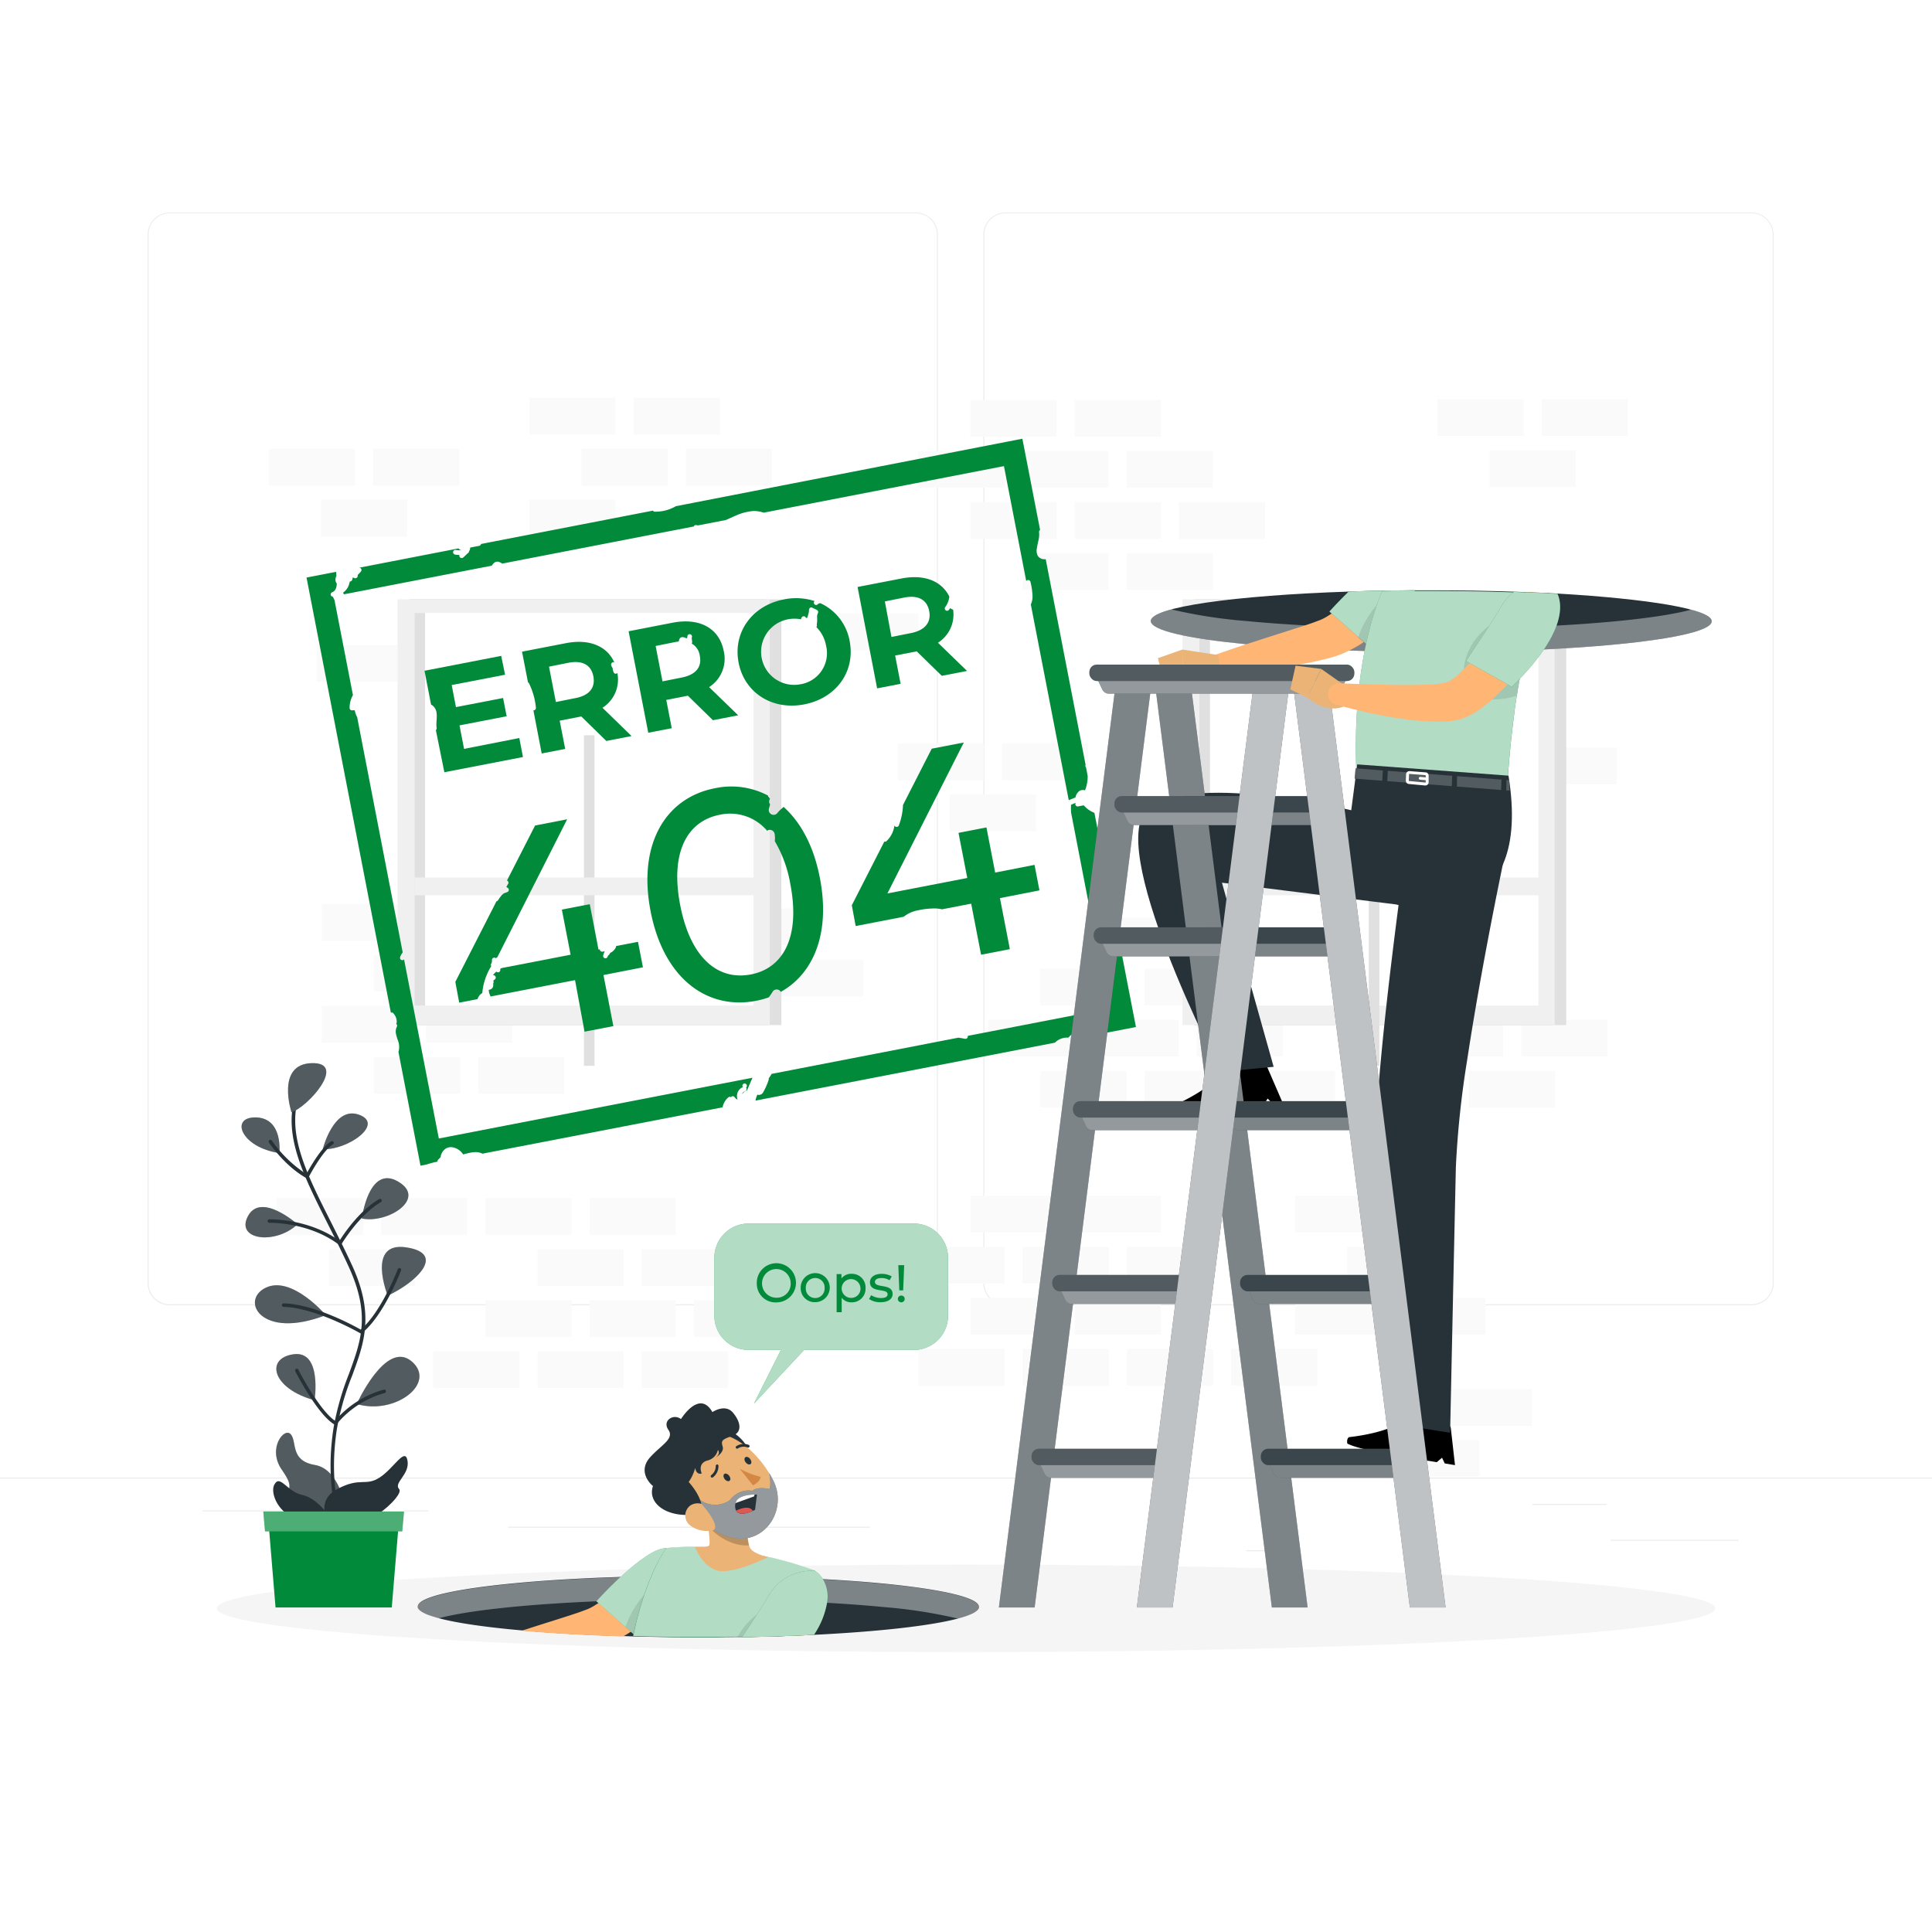 <svg class="animated" id="freepik_stories-404-error-with-portals" xmlns="http://www.w3.org/2000/svg" viewBox="0 0 500 500" version="1.1" xmlns:xlink="http://www.w3.org/1999/xlink" xmlns:svgjs="http://svgjs.com/svgjs"><style>svg#freepik_stories-404-error-with-portals:not(.animated) .animable {opacity: 0;}svg#freepik_stories-404-error-with-portals.animated #freepik--Frame--inject-8 {animation: 1.1s 1 forwards cubic-bezier(.36,-0.01,.5,1.38) fadeIn;animation-delay: 0s;}svg#freepik_stories-404-error-with-portals.animated #freepik--Number--inject-8 {animation: 1.1s 1 forwards cubic-bezier(.36,-0.01,.5,1.38) fadeIn;animation-delay: 0s;}svg#freepik_stories-404-error-with-portals.animated #freepik--Text--inject-8 {animation: 1.1s 1 forwards cubic-bezier(.36,-0.01,.5,1.38) fadeIn;animation-delay: 0s;}svg#freepik_stories-404-error-with-portals.animated #freepik--speech-bubble--inject-8 {animation: 6s Infinite  linear floating;animation-delay: 0s;}            @keyframes fadeIn {                0% {                    opacity: 0;                }                100% {                    opacity: 1;                }            }                    @keyframes floating {                0% {                    opacity: 1;                    transform: translateY(0px);                }                50% {                    transform: translateY(-10px);                }                100% {                    opacity: 1;                    transform: translateY(0px);                }            }        </style><g id="freepik--background-complete--inject-8" class="animable" style="transform-origin: 250px 228.23px;"><rect y="382.4" width="500" height="0.25" style="fill: rgb(235, 235, 235); transform-origin: 250px 382.525px;" id="elw0duupr8678" class="animable"></rect><rect x="416.78" y="398.49" width="33.12" height="0.25" style="fill: rgb(235, 235, 235); transform-origin: 433.34px 398.615px;" id="eli1lx415ipek" class="animable"></rect><rect x="322.53" y="401.21" width="8.69" height="0.25" style="fill: rgb(235, 235, 235); transform-origin: 326.875px 401.335px;" id="eldbj1dzwduxr" class="animable"></rect><rect x="396.59" y="389.21" width="19.19" height="0.25" style="fill: rgb(235, 235, 235); transform-origin: 406.185px 389.335px;" id="ellvacnklqq3l" class="animable"></rect><rect x="52.46" y="390.89" width="43.19" height="0.25" style="fill: rgb(235, 235, 235); transform-origin: 74.055px 391.015px;" id="eluxvkel2ln0g" class="animable"></rect><rect x="104.56" y="390.89" width="6.33" height="0.25" style="fill: rgb(235, 235, 235); transform-origin: 107.725px 391.015px;" id="elv2t4bdrz29" class="animable"></rect><rect x="131.47" y="395.11" width="93.68" height="0.25" style="fill: rgb(235, 235, 235); transform-origin: 178.31px 395.235px;" id="elchf5lm2m51s" class="animable"></rect><path d="M237,337.8H43.91a5.71,5.71,0,0,1-5.7-5.71V60.66A5.71,5.71,0,0,1,43.91,55H237a5.71,5.71,0,0,1,5.71,5.71V332.09A5.71,5.71,0,0,1,237,337.8ZM43.91,55.2a5.46,5.46,0,0,0-5.45,5.46V332.09a5.46,5.46,0,0,0,5.45,5.46H237a5.47,5.47,0,0,0,5.46-5.46V60.66A5.47,5.47,0,0,0,237,55.2Z" style="fill: rgb(235, 235, 235); transform-origin: 140.46px 196.4px;" id="eldopysxwtyyw" class="animable"></path><path d="M453.31,337.8H260.21a5.72,5.72,0,0,1-5.71-5.71V60.66A5.72,5.72,0,0,1,260.21,55h193.1A5.71,5.71,0,0,1,459,60.66V332.09A5.71,5.71,0,0,1,453.31,337.8ZM260.21,55.2a5.47,5.47,0,0,0-5.46,5.46V332.09a5.47,5.47,0,0,0,5.46,5.46h193.1a5.47,5.47,0,0,0,5.46-5.46V60.66a5.47,5.47,0,0,0-5.46-5.46Z" style="fill: rgb(235, 235, 235); transform-origin: 356.75px 196.4px;" id="el5v5dutalzku" class="animable"></path><rect x="336.71" y="237.51" width="22.3" height="9.49" style="fill: rgb(250, 250, 250); transform-origin: 347.86px 242.255px;" id="elbfl91x3buzg" class="animable"></rect><rect x="309.73" y="237.51" width="22.3" height="9.49" style="fill: rgb(250, 250, 250); transform-origin: 320.88px 242.255px;" id="el3tfhri0gwlc" class="animable"></rect><rect x="282.75" y="237.51" width="22.3" height="9.49" style="fill: rgb(250, 250, 250); transform-origin: 293.9px 242.255px;" id="elvmraoscnmlr" class="animable"></rect><rect x="350.2" y="250.72" width="22.3" height="9.49" style="fill: rgb(250, 250, 250); transform-origin: 361.35px 255.465px;" id="el3h4ovtw39hs" class="animable"></rect><rect x="323.22" y="250.72" width="22.3" height="9.49" style="fill: rgb(250, 250, 250); transform-origin: 334.37px 255.465px;" id="elunjr44t5zco" class="animable"></rect><rect x="296.24" y="250.72" width="22.3" height="9.49" style="fill: rgb(250, 250, 250); transform-origin: 307.39px 255.465px;" id="elg8nnqz2i0a5" class="animable"></rect><rect x="269.26" y="250.72" width="22.3" height="9.49" style="fill: rgb(250, 250, 250); transform-origin: 280.41px 255.465px;" id="elkqj2o37nnns" class="animable"></rect><rect x="393.69" y="263.93" width="22.3" height="9.49" style="fill: rgb(250, 250, 250); transform-origin: 404.84px 268.675px;" id="eln6rafymxy1l" class="animable"></rect><rect x="366.71" y="263.93" width="22.3" height="9.49" style="fill: rgb(250, 250, 250); transform-origin: 377.86px 268.675px;" id="el6x100kz372c" class="animable"></rect><rect x="309.73" y="263.93" width="22.3" height="9.49" style="fill: rgb(250, 250, 250); transform-origin: 320.88px 268.675px;" id="eluzmym7k0oks" class="animable"></rect><rect x="282.75" y="263.93" width="22.3" height="9.49" style="fill: rgb(250, 250, 250); transform-origin: 293.9px 268.675px;" id="elog5n00n8h8k" class="animable"></rect><rect x="255.77" y="263.93" width="22.3" height="9.49" style="fill: rgb(250, 250, 250); transform-origin: 266.92px 268.675px;" id="ellybotq3qzs9" class="animable"></rect><rect x="380.2" y="277.13" width="22.3" height="9.49" style="fill: rgb(250, 250, 250); transform-origin: 391.35px 281.875px;" id="el40a8xuqd3k" class="animable"></rect><rect x="323.22" y="277.13" width="22.3" height="9.49" style="fill: rgb(250, 250, 250); transform-origin: 334.37px 281.875px;" id="elu6n9uksz6tg" class="animable"></rect><rect x="296.24" y="277.13" width="22.3" height="9.49" style="fill: rgb(250, 250, 250); transform-origin: 307.39px 281.875px;" id="elml0ui3v1x8d" class="animable"></rect><rect x="269.26" y="277.13" width="22.3" height="9.49" style="fill: rgb(250, 250, 250); transform-origin: 280.41px 281.875px;" id="elbkf34bmy5sl" class="animable"></rect><rect x="164.01" y="102.96" width="22.3" height="9.49" style="fill: rgb(250, 250, 250); transform-origin: 175.16px 107.705px;" id="elq56a77knxrk" class="animable"></rect><rect x="137.03" y="102.96" width="22.3" height="9.49" style="fill: rgb(250, 250, 250); transform-origin: 148.18px 107.705px;" id="elc0eqewgpqgh" class="animable"></rect><rect x="177.5" y="116.17" width="22.3" height="9.49" style="fill: rgb(250, 250, 250); transform-origin: 188.65px 120.915px;" id="el75eatguzm8u" class="animable"></rect><rect x="150.52" y="116.17" width="22.3" height="9.49" style="fill: rgb(250, 250, 250); transform-origin: 161.67px 120.915px;" id="els4u411l7hsq" class="animable"></rect><rect x="96.56" y="116.17" width="22.3" height="9.49" style="fill: rgb(250, 250, 250); transform-origin: 107.71px 120.915px;" id="ellf22r514xf" class="animable"></rect><rect x="69.58" y="116.17" width="22.3" height="9.49" style="fill: rgb(250, 250, 250); transform-origin: 80.73px 120.915px;" id="el8oizwzrjnkp" class="animable"></rect><rect x="137.03" y="129.38" width="22.3" height="9.49" style="fill: rgb(250, 250, 250); transform-origin: 148.18px 134.125px;" id="el925t4zrmyb" class="animable"></rect><rect x="382.64" y="180.26" width="22.3" height="9.49" style="fill: rgb(250, 250, 250); transform-origin: 393.79px 185.005px;" id="elgmuqrr5k9xt" class="animable"></rect><rect x="335.66" y="180.26" width="22.3" height="9.49" style="fill: rgb(250, 250, 250); transform-origin: 346.81px 185.005px;" id="elurj5w9vvhl" class="animable"></rect><rect x="396.14" y="193.47" width="22.3" height="9.49" style="fill: rgb(250, 250, 250); transform-origin: 407.29px 198.215px;" id="elo8g12tzwieh" class="animable"></rect><rect x="369.15" y="193.47" width="22.3" height="9.49" style="fill: rgb(250, 250, 250); transform-origin: 380.3px 198.215px;" id="elqfsx1atewkg" class="animable"></rect><rect x="138.94" y="166.94" width="22.3" height="9.49" style="fill: rgb(250, 250, 250); transform-origin: 150.09px 171.685px;" id="eljkxvyclb9a" class="animable"></rect><rect x="81.95" y="166.94" width="22.3" height="9.49" style="fill: rgb(250, 250, 250); transform-origin: 93.1px 171.685px;" id="elyd6cd97scj" class="animable"></rect><rect x="152.43" y="180.14" width="22.3" height="9.49" style="fill: rgb(250, 250, 250); transform-origin: 163.58px 184.885px;" id="elrkrki0dfcfk" class="animable"></rect><rect x="115.44" y="180.14" width="22.3" height="9.49" style="fill: rgb(250, 250, 250); transform-origin: 126.59px 184.885px;" id="elxpz1o9xs6pk" class="animable"></rect><rect x="382.64" y="206.68" width="22.3" height="9.49" style="fill: rgb(250, 250, 250); transform-origin: 393.79px 211.425px;" id="elgfyg5kdmja7" class="animable"></rect><rect x="335.66" y="206.68" width="22.3" height="9.49" style="fill: rgb(250, 250, 250); transform-origin: 346.81px 211.425px;" id="el9qmaheyw2um" class="animable"></rect><rect x="83.07" y="129.38" width="22.3" height="9.49" style="fill: rgb(250, 250, 250); transform-origin: 94.22px 134.125px;" id="el4e3o4zit8k" class="animable"></rect><rect x="398.99" y="103.32" width="22.3" height="9.49" style="fill: rgb(250, 250, 250); transform-origin: 410.14px 108.065px;" id="el27p2rf8omwz" class="animable"></rect><rect x="372.01" y="103.32" width="22.3" height="9.49" style="fill: rgb(250, 250, 250); transform-origin: 383.16px 108.065px;" id="el76kyekdauvk" class="animable"></rect><rect x="385.5" y="116.52" width="22.3" height="9.49" style="fill: rgb(250, 250, 250); transform-origin: 396.65px 121.265px;" id="elosqrux801jg" class="animable"></rect><rect x="278.12" y="103.53" width="22.3" height="9.49" style="fill: rgb(250, 250, 250); transform-origin: 289.27px 108.275px;" id="elggr1u0xci8l" class="animable"></rect><rect x="251.14" y="103.53" width="22.3" height="9.49" style="fill: rgb(250, 250, 250); transform-origin: 262.29px 108.275px;" id="elbp5bx6iinnd" class="animable"></rect><rect x="291.61" y="116.73" width="22.3" height="9.49" style="fill: rgb(250, 250, 250); transform-origin: 302.76px 121.475px;" id="el4pa1n8uw1ad" class="animable"></rect><rect x="264.63" y="116.73" width="22.3" height="9.49" style="fill: rgb(250, 250, 250); transform-origin: 275.78px 121.475px;" id="elgu83zzcre4s" class="animable"></rect><rect x="237.65" y="116.73" width="22.3" height="9.49" style="fill: rgb(250, 250, 250); transform-origin: 248.8px 121.475px;" id="el5bev0fxwdfv" class="animable"></rect><rect x="305.1" y="129.94" width="22.3" height="9.49" style="fill: rgb(250, 250, 250); transform-origin: 316.25px 134.685px;" id="el972dqruuxna" class="animable"></rect><rect x="278.12" y="129.94" width="22.3" height="9.49" style="fill: rgb(250, 250, 250); transform-origin: 289.27px 134.685px;" id="elxoy741adum8" class="animable"></rect><rect x="251.14" y="129.94" width="22.3" height="9.49" style="fill: rgb(250, 250, 250); transform-origin: 262.29px 134.685px;" id="el0mdd17uxrdrq" class="animable"></rect><rect x="291.61" y="143.15" width="22.3" height="9.49" style="fill: rgb(250, 250, 250); transform-origin: 302.76px 147.895px;" id="el9bfqnfawhd" class="animable"></rect><rect x="264.63" y="143.15" width="22.3" height="9.49" style="fill: rgb(250, 250, 250); transform-origin: 275.78px 147.895px;" id="elv7vxjb6abk" class="animable"></rect><rect x="110.26" y="233.93" width="22.3" height="9.49" style="fill: rgb(250, 250, 250); transform-origin: 121.41px 238.675px;" id="elrvczieyf2ab" class="animable"></rect><rect x="83.27" y="233.93" width="22.3" height="9.49" style="fill: rgb(250, 250, 250); transform-origin: 94.42px 238.675px;" id="elk8vnxxkfhn" class="animable"></rect><rect x="187.72" y="235.13" width="22.3" height="9.49" style="fill: rgb(250, 250, 250); transform-origin: 198.87px 239.875px;" id="elrnahyfk0ga" class="animable"></rect><rect x="123.75" y="247.13" width="22.3" height="9.49" style="fill: rgb(250, 250, 250); transform-origin: 134.9px 251.875px;" id="eli2hadtt672" class="animable"></rect><rect x="96.76" y="247.13" width="22.3" height="9.49" style="fill: rgb(250, 250, 250); transform-origin: 107.91px 251.875px;" id="elgwxdxmc0l8l" class="animable"></rect><rect x="201.21" y="248.34" width="22.3" height="9.49" style="fill: rgb(250, 250, 250); transform-origin: 212.36px 253.085px;" id="eltyy1re6c8l" class="animable"></rect><rect x="174.22" y="248.34" width="22.3" height="9.49" style="fill: rgb(250, 250, 250); transform-origin: 185.37px 253.085px;" id="elbl8boenaph9" class="animable"></rect><rect x="245.82" y="205.64" width="22.3" height="9.49" style="fill: rgb(250, 250, 250); transform-origin: 256.97px 210.385px;" id="eld9a3f9e6z7" class="animable"></rect><rect x="105.93" y="199.36" width="22.3" height="9.49" style="fill: rgb(250, 250, 250); transform-origin: 117.08px 204.105px;" id="elw6n300yla8s" class="animable"></rect><rect x="215.41" y="158.81" width="22.3" height="9.49" style="fill: rgb(250, 250, 250); transform-origin: 226.56px 163.555px;" id="el8i4a61yxpq5" class="animable"></rect><rect x="232.33" y="192.44" width="22.3" height="9.49" style="fill: rgb(250, 250, 250); transform-origin: 243.48px 197.185px;" id="el352n8sslfe8" class="animable"></rect><rect x="259.31" y="192.44" width="22.3" height="9.49" style="fill: rgb(250, 250, 250); transform-origin: 270.46px 197.185px;" id="elrnspkl5g37p" class="animable"></rect><rect x="360.6" y="372.73" width="22.3" height="9.49" style="fill: rgb(250, 250, 250); transform-origin: 371.75px 377.475px;" id="elmhuj8kve0ld" class="animable"></rect><rect x="374.09" y="359.53" width="22.3" height="9.49" style="fill: rgb(250, 250, 250); transform-origin: 385.24px 364.275px;" id="eld3sbffvxsrn" class="animable"></rect><rect x="110.26" y="260.34" width="22.3" height="9.49" style="fill: rgb(250, 250, 250); transform-origin: 121.41px 265.085px;" id="el4g90eyepj9y" class="animable"></rect><rect x="83.27" y="260.34" width="22.3" height="9.49" style="fill: rgb(250, 250, 250); transform-origin: 94.42px 265.085px;" id="elh1bb58dfgom" class="animable"></rect><rect x="123.75" y="273.55" width="22.3" height="9.49" style="fill: rgb(250, 250, 250); transform-origin: 134.9px 278.295px;" id="el0muz3bly2qil" class="animable"></rect><rect x="96.76" y="273.55" width="22.3" height="9.49" style="fill: rgb(250, 250, 250); transform-origin: 107.91px 278.295px;" id="ela1zqdosvi8j" class="animable"></rect><rect x="152.6" y="310.08" width="22.3" height="9.49" style="fill: rgb(250, 250, 250); transform-origin: 163.75px 314.825px;" id="eltfa1w51cub" class="animable"></rect><rect x="125.62" y="310.08" width="22.3" height="9.49" style="fill: rgb(250, 250, 250); transform-origin: 136.77px 314.825px;" id="eloxovt89jjyd" class="animable"></rect><rect x="98.63" y="310.08" width="22.3" height="9.49" style="fill: rgb(250, 250, 250); transform-origin: 109.78px 314.825px;" id="el54oler5t1xk" class="animable"></rect><rect x="71.65" y="310.08" width="22.3" height="9.49" style="fill: rgb(250, 250, 250); transform-origin: 82.8px 314.825px;" id="ellsagmraj19h" class="animable"></rect><rect x="166.09" y="323.29" width="22.3" height="9.49" style="fill: rgb(250, 250, 250); transform-origin: 177.24px 328.035px;" id="elbur1s0e3cfn" class="animable"></rect><rect x="139.11" y="323.29" width="22.3" height="9.49" style="fill: rgb(250, 250, 250); transform-origin: 150.26px 328.035px;" id="elvwlnkt55rh" class="animable"></rect><rect x="85.14" y="323.29" width="22.3" height="9.49" style="fill: rgb(250, 250, 250); transform-origin: 96.29px 328.035px;" id="elfyu8ey7c5is" class="animable"></rect><rect x="179.58" y="336.49" width="22.3" height="9.49" style="fill: rgb(250, 250, 250); transform-origin: 190.73px 341.235px;" id="elusjgucjuy" class="animable"></rect><rect x="152.6" y="336.49" width="22.3" height="9.49" style="fill: rgb(250, 250, 250); transform-origin: 163.75px 341.235px;" id="elcp9cs0fvzvd" class="animable"></rect><rect x="125.62" y="336.49" width="22.3" height="9.49" style="fill: rgb(250, 250, 250); transform-origin: 136.77px 341.235px;" id="el6r69sjah4kv" class="animable"></rect><rect x="166.09" y="349.7" width="22.3" height="9.49" style="fill: rgb(250, 250, 250); transform-origin: 177.24px 354.445px;" id="elliqifzwhtd9" class="animable"></rect><rect x="139.11" y="349.7" width="22.3" height="9.49" style="fill: rgb(250, 250, 250); transform-origin: 150.26px 354.445px;" id="el8mtg8wue9tx" class="animable"></rect><rect x="112.13" y="349.7" width="22.3" height="9.49" style="fill: rgb(250, 250, 250); transform-origin: 123.28px 354.445px;" id="el71bg76smnx8" class="animable"></rect><rect x="335.13" y="309.47" width="22.3" height="9.49" style="fill: rgb(250, 250, 250); transform-origin: 346.28px 314.215px;" id="elbeogkpzt1sq" class="animable"></rect><rect x="278.15" y="309.47" width="22.3" height="9.49" style="fill: rgb(250, 250, 250); transform-origin: 289.3px 314.215px;" id="elreccai0pfro" class="animable"></rect><rect x="251.17" y="309.47" width="22.3" height="9.49" style="fill: rgb(250, 250, 250); transform-origin: 262.32px 314.215px;" id="elf84umge7dor" class="animable"></rect><rect x="348.63" y="322.68" width="22.3" height="9.49" style="fill: rgb(250, 250, 250); transform-origin: 359.78px 327.425px;" id="elji3iwkl88a" class="animable"></rect><rect x="291.64" y="322.68" width="22.3" height="9.49" style="fill: rgb(250, 250, 250); transform-origin: 302.79px 327.425px;" id="elfbns335rchn" class="animable"></rect><rect x="264.66" y="322.68" width="22.3" height="9.49" style="fill: rgb(250, 250, 250); transform-origin: 275.81px 327.425px;" id="elhyf3eqy2845" class="animable"></rect><rect x="237.68" y="322.68" width="22.3" height="9.49" style="fill: rgb(250, 250, 250); transform-origin: 248.83px 327.425px;" id="el4h13e4nwc4v" class="animable"></rect><rect x="362.12" y="335.88" width="22.3" height="9.49" style="fill: rgb(250, 250, 250); transform-origin: 373.27px 340.625px;" id="elb0ftq15heyi" class="animable"></rect><rect x="335.13" y="335.88" width="22.3" height="9.49" style="fill: rgb(250, 250, 250); transform-origin: 346.28px 340.625px;" id="elclczao0dk8u" class="animable"></rect><rect x="278.15" y="335.88" width="22.3" height="9.49" style="fill: rgb(250, 250, 250); transform-origin: 289.3px 340.625px;" id="elo0jwaeegx1a" class="animable"></rect><rect x="251.17" y="335.88" width="22.3" height="9.49" style="fill: rgb(250, 250, 250); transform-origin: 262.32px 340.625px;" id="eluevg8p0xuxq" class="animable"></rect><rect x="318.62" y="349.09" width="22.3" height="9.49" style="fill: rgb(250, 250, 250); transform-origin: 329.77px 353.835px;" id="elhthk393st6" class="animable"></rect><rect x="291.64" y="349.09" width="22.3" height="9.49" style="fill: rgb(250, 250, 250); transform-origin: 302.79px 353.835px;" id="ela9lp1ntj3gw" class="animable"></rect><rect x="264.66" y="349.09" width="22.3" height="9.49" style="fill: rgb(250, 250, 250); transform-origin: 275.81px 353.835px;" id="elw3w6d9dgfz" class="animable"></rect><rect x="237.68" y="349.09" width="22.3" height="9.49" style="fill: rgb(250, 250, 250); transform-origin: 248.83px 353.835px;" id="elqz0dkg9zyjr" class="animable"></rect><g id="elynkgjic4bgo"><rect x="309.03" y="155.11" width="96.32" height="110.17" style="fill: rgb(224, 224, 224); transform-origin: 357.19px 210.195px; transform: rotate(180deg);" class="animable" id="el90h5qqv7a6a"></rect></g><g id="elpbfnguvgu6m"><rect x="309.21" y="155.11" width="92.61" height="110.17" style="fill: rgb(224, 224, 224); transform-origin: 355.515px 210.195px; transform: rotate(180deg);" class="animable" id="elcwl3g2vmgxe"></rect></g><g id="elitaf63dfsp"><rect x="306.03" y="155.11" width="96.32" height="110.17" style="fill: rgb(240, 240, 240); transform-origin: 354.19px 210.195px; transform: rotate(180deg);" class="animable" id="elpmxe7dudyir"></rect></g><g id="elc34dwp2lmk"><rect x="310.4" y="158.63" width="87.74" height="101.6" style="fill: rgb(255, 255, 255); transform-origin: 354.27px 209.43px; transform: rotate(180deg);" class="animable" id="el8z64r22pd3q"></rect></g><g id="elkivnw4to5y"><rect x="310.4" y="158.63" width="2.74" height="101.6" style="fill: rgb(224, 224, 224); transform-origin: 311.77px 209.43px; transform: rotate(180deg);" class="animable" id="elsvd2iq9s7t8"></rect></g><g id="elqsb5gd8db0b"><rect x="354.24" y="190.29" width="2.74" height="85.54" style="fill: rgb(224, 224, 224); transform-origin: 355.61px 233.06px; transform: rotate(-90deg);" class="animable" id="elyodc6jltlvq"></rect></g><g id="el7a7box9hs1e"><rect x="310.4" y="227.09" width="89.21" height="4.6" style="fill: rgb(240, 240, 240); transform-origin: 355.005px 229.39px; transform: rotate(180deg);" class="animable" id="elc7lmnu7eeod"></rect></g><g id="elabsbszhkyj"><rect x="105.9" y="155.11" width="96.32" height="110.17" style="fill: rgb(224, 224, 224); transform-origin: 154.06px 210.195px; transform: rotate(180deg);" class="animable" id="elwrpsokguqpf"></rect></g><g id="elh3gg8ehfkea"><rect x="106.08" y="155.11" width="92.61" height="110.17" style="fill: rgb(224, 224, 224); transform-origin: 152.385px 210.195px; transform: rotate(180deg);" class="animable" id="eld04hnd745iq"></rect></g><g id="eli5fxald6qjq"><rect x="102.9" y="155.11" width="96.32" height="110.17" style="fill: rgb(240, 240, 240); transform-origin: 151.06px 210.195px; transform: rotate(180deg);" class="animable" id="eln0wu28i4fxm"></rect></g><g id="elqqggwmymou"><rect x="107.27" y="158.63" width="87.74" height="101.6" style="fill: rgb(255, 255, 255); transform-origin: 151.14px 209.43px; transform: rotate(180deg);" class="animable" id="elopoqjktbk7"></rect></g><g id="elegbfolp76"><rect x="107.27" y="158.63" width="2.74" height="101.6" style="fill: rgb(224, 224, 224); transform-origin: 108.64px 209.43px; transform: rotate(180deg);" class="animable" id="ely2ed26u506a"></rect></g><g id="elg48frjl93op"><rect x="151.12" y="190.29" width="2.74" height="85.54" style="fill: rgb(224, 224, 224); transform-origin: 152.49px 233.06px; transform: rotate(-90deg);" class="animable" id="el08ujt115bjow"></rect></g><g id="elipitmctvju"><rect x="107.27" y="227.09" width="89.21" height="4.6" style="fill: rgb(240, 240, 240); transform-origin: 151.875px 229.39px; transform: rotate(180deg);" class="animable" id="elmmt9p7ib4eq"></rect></g></g><g id="freepik--Shadow--inject-8" class="animable" style="transform-origin: 250px 416.24px;"><ellipse id="freepik--path--inject-8" cx="250" cy="416.24" rx="193.89" ry="11.32" style="fill: rgb(245, 245, 245); transform-origin: 250px 416.24px;" class="animable"></ellipse></g><g id="freepik--Plant--inject-8" class="animable" style="transform-origin: 86.355px 345.573px;"><path d="M89.38,390.41S88,380.24,81.49,379.13s-4.55-6-6.24-7.94-6.12,3.71-2.33,9.16.69,3.73,2.33,8.79S90,398.85,89.38,390.41Z" style="fill: rgb(38, 50, 56); transform-origin: 80.415px 382.933px;" id="elflinb1h4fv5" class="animable"></path><g id="el33h5ch277j9"><path d="M89.38,390.41S88,380.24,81.49,379.13s-4.55-6-6.24-7.94-6.12,3.71-2.33,9.16.69,3.73,2.33,8.79S90,398.85,89.38,390.41Z" style="fill: rgb(255, 255, 255); isolation: isolate; opacity: 0.2; transform-origin: 80.415px 382.933px;" class="animable" id="elb1r0l9bpk8"></path></g><path d="M89.11,397.47a.45.45,0,0,1-.41-.25c0-.11-5-10.69-2.4-27.55a70.69,70.69,0,0,1,4-14.09c3.15-8.58,5.63-15.36-.05-27.74-1.8-3.92-3.64-7.57-5.42-11.1-6.68-13.26-11.95-23.73-8-34.34a.45.45,0,0,1,.58-.26.43.43,0,0,1,.27.57c-3.79,10.24,1.41,20.56,8,33.62,1.78,3.54,3.62,7.2,5.43,11.13,5.84,12.72,3.17,20,.08,28.43a68.49,68.49,0,0,0-4,13.92c-2.57,16.56,2.28,26.91,2.33,27a.45.45,0,0,1-.21.6A.48.48,0,0,1,89.11,397.47Z" style="fill: rgb(38, 50, 56); transform-origin: 85.019px 339.79px;" id="elc72u1svnf7k" class="animable"></path><path d="M85.36,395s-4.21-6.34,1.86-9.6,7.29-.63,11-3,6.6-8,7.24-4.39-3.69,5.71-2.16,7.37S93.13,397.84,85.36,395Z" style="fill: rgb(38, 50, 56); transform-origin: 94.732px 386.153px;" id="elvajmmkar10k" class="animable"></path><path d="M75.43,287.85s-4.09-12.45,5.23-12.71S79.7,286.52,75.43,287.85Z" style="fill: rgb(38, 50, 56); transform-origin: 79.493px 281.493px;" id="elf50gu71c0pq" class="animable"></path><path d="M83.53,297.43s2.78-11.33,9.39-8.94S90.12,297.64,83.53,297.43Z" style="fill: rgb(38, 50, 56); transform-origin: 89.351px 292.797px;" id="elzk94u9sqwt" class="animable"></path><path d="M72.31,298.41s1-9-6-9.22S62.39,297,72.31,298.41Z" style="fill: rgb(38, 50, 56); transform-origin: 67.438px 293.798px;" id="elvjfr6zzgwzm" class="animable"></path><path d="M77,316.84s-9.42-8.4-12.81-2.15S71.28,322.24,77,316.84Z" style="fill: rgb(38, 50, 56); transform-origin: 70.265px 316.303px;" id="elcjpbx7fblvl" class="animable"></path><path d="M93.64,315.35s1.77-14,9.38-9.57S100.27,316.75,93.64,315.35Z" style="fill: rgb(38, 50, 56); transform-origin: 99.669px 310.228px;" id="eloyws64h9fvi" class="animable"></path><path d="M100.34,335.32s-5.62-14.09,4.82-12.5S107.71,331.9,100.34,335.32Z" style="fill: rgb(38, 50, 56); transform-origin: 104.512px 329.007px;" id="elktc9fh33ig" class="animable"></path><path d="M84.32,340.35S75.51,330,68.77,333.26,67.54,346.87,84.32,340.35Z" style="fill: rgb(38, 50, 56); transform-origin: 75.144px 337.544px;" id="ely2uca29stjj" class="animable"></path><path d="M92.32,363.36s7.51-16.68,14.19-11.06S102.25,366.32,92.32,363.36Z" style="fill: rgb(38, 50, 56); transform-origin: 100.44px 357.559px;" id="el5ywwel5uc4f" class="animable"></path><path d="M81.41,362.38s2-12.94-5.45-11.9S70.48,359.44,81.41,362.38Z" style="fill: rgb(38, 50, 56); transform-origin: 76.583px 356.4px;" id="elw4i9y3murb" class="animable"></path><g id="eldt8mypq123t"><g style="isolation: isolate; opacity: 0.2; transform-origin: 86.355px 319.555px;" class="animable" id="ellmcd2pkrys"><path d="M75.43,287.85s-4.09-12.45,5.23-12.71S79.7,286.52,75.43,287.85Z" style="fill: rgb(255, 255, 255); transform-origin: 79.493px 281.493px;" id="elv0jpcyelhg" class="animable"></path><path d="M83.53,297.43s2.78-11.33,9.39-8.94S90.12,297.64,83.53,297.43Z" style="fill: rgb(255, 255, 255); transform-origin: 89.351px 292.797px;" id="eloj9xq0p8bc" class="animable"></path><path d="M72.31,298.41s1-9-6-9.22S62.39,297,72.31,298.41Z" style="fill: rgb(255, 255, 255); transform-origin: 67.438px 293.798px;" id="elitoozhpef2i" class="animable"></path><path d="M77,316.84s-9.42-8.4-12.81-2.15S71.28,322.24,77,316.84Z" style="fill: rgb(255, 255, 255); transform-origin: 70.265px 316.303px;" id="ellyzdcf6j1yh" class="animable"></path><path d="M93.64,315.35s1.77-14,9.38-9.57S100.27,316.75,93.64,315.35Z" style="fill: rgb(255, 255, 255); transform-origin: 99.669px 310.228px;" id="el9cjasnjv77" class="animable"></path><path d="M100.34,335.32s-5.62-14.09,4.82-12.5S107.71,331.9,100.34,335.32Z" style="fill: rgb(255, 255, 255); transform-origin: 104.512px 329.007px;" id="elucgtp4mru4" class="animable"></path><path d="M84.32,340.35S75.51,330,68.77,333.26,67.54,346.87,84.32,340.35Z" style="fill: rgb(255, 255, 255); transform-origin: 75.144px 337.544px;" id="el4qey1hmpf0x" class="animable"></path><path d="M92.32,363.36s7.51-16.68,14.19-11.06S102.25,366.32,92.32,363.36Z" style="fill: rgb(255, 255, 255); transform-origin: 100.44px 357.559px;" id="elweyi6tmr6z" class="animable"></path><path d="M81.41,362.38s2-12.94-5.45-11.9S70.48,359.44,81.41,362.38Z" style="fill: rgb(255, 255, 255); transform-origin: 76.583px 356.4px;" id="elwnyed4j4aq" class="animable"></path></g></g><path d="M79.47,304.92a.51.51,0,0,1-.22-.05c-5.52-3.09-9.49-8.93-9.65-9.17a.45.45,0,0,1,.12-.63.46.46,0,0,1,.63.12,32.63,32.63,0,0,0,8.94,8.66c.84-1.56,3.87-6.94,6.4-8.46a.45.45,0,1,1,.47.77c-2.69,1.61-6.26,8.45-6.29,8.52a.45.45,0,0,1-.27.22A.32.32,0,0,1,79.47,304.92Z" style="fill: rgb(38, 50, 56); transform-origin: 77.949px 299.957px;" id="el9wrb52p1q2l" class="animable"></path><path d="M88,322.23a.42.42,0,0,1-.27-.09c-7.85-5.93-17.88-5.68-18-5.68a.48.48,0,0,1-.47-.44.45.45,0,0,1,.44-.46c.1,0,10.11-.26,18.15,5.56,1.05-1.67,5.08-7.74,10.26-10.79a.45.45,0,0,1,.46.78c-5.71,3.36-10.16,10.82-10.2,10.9a.46.46,0,0,1-.3.21Z" style="fill: rgb(38, 50, 56); transform-origin: 84.026px 316.249px;" id="elkn13r8mqgsl" class="animable"></path><path d="M93.45,345.1a.46.46,0,0,1-.23-.06c-.11-.07-11.58-6.66-19.87-6.82a.46.46,0,0,1,0-.91c7.9.16,18.19,5.75,20,6.79,5.32-4.49,9.55-15.5,9.59-15.61a.45.45,0,1,1,.84.32c-.18.47-4.48,11.68-10.1,16.19A.48.48,0,0,1,93.45,345.1Z" style="fill: rgb(38, 50, 56); transform-origin: 88.388px 336.64px;" id="elstj409hdu4o" class="animable"></path><path d="M86.81,368.74a.49.49,0,0,1-.23-.06c-4.33-2.48-9.93-13.33-10.16-13.79a.45.45,0,0,1,.8-.42c0,.11,5.41,10.5,9.48,13.22a25.79,25.79,0,0,1,12.6-8.05.45.45,0,0,1,.56.3.46.46,0,0,1-.3.57,24.65,24.65,0,0,0-12.38,8A.47.47,0,0,1,86.81,368.74Z" style="fill: rgb(38, 50, 56); transform-origin: 88.124px 361.484px;" id="elatj1eeh4ss" class="animable"></path><path d="M86,393.48s-3.61-5.74-7.68-6.56-5.83-5.51-7.33-2.69S73.63,396.41,86,393.48Z" style="fill: rgb(38, 50, 56); transform-origin: 78.348px 388.689px;" id="el7k5iyfnezd4" class="animable"></path><polygon points="71.31 416.01 101.39 416.01 103.4 391.72 69.3 391.72 71.31 416.01" style="fill: #008A3A; transform-origin: 86.35px 403.865px;" id="ele1nhqx0donc" class="animable"></polygon><polygon points="68.59 396.32 104.1 396.32 104.56 391.17 68.14 391.17 68.59 396.32" style="fill: #008A3A; transform-origin: 86.35px 393.745px;" id="elh0t5ljlozt" class="animable"></polygon><g id="el6kxwsa1c2ll"><polygon points="68.59 396.32 104.1 396.32 104.56 391.17 68.14 391.17 68.59 396.32" style="fill: rgb(255, 255, 255); opacity: 0.3; transform-origin: 86.35px 393.745px;" class="animable" id="ely7c38h6mcsp"></polygon></g></g><g id="freepik--Frame--inject-8" class="animable" style="transform-origin: 186.655px 207.61px;"><path d="M280.47,208.42l-1.52.29a.61.61,0,0,1-.51-1l.06,0c-.43.19-.86.38-1.31.55a18.12,18.12,0,0,0,0,2L287,261l-36.54,7.08a.78.78,0,0,1,0,.22.61.61,0,0,1-.65.55c-.59-.11-1.19-.22-1.79-.3l-48.38,9.38a.57.57,0,0,1-.08.24,7.66,7.66,0,0,1-.61.88,1,1,0,0,1-.06.53,17.7,17.7,0,0,1-1.45,3.23,1.33,1.33,0,0,1-.8.53,1.13,1.13,0,0,1-.63-.05,6.68,6.68,0,0,0-.5,1.55l77.52-15,.07-.09a4.48,4.48,0,0,1,3.4-1.21,6.13,6.13,0,0,1,1.55-1.3,1.89,1.89,0,0,1,1.8-.15,1.93,1.93,0,0,1,.83,1,22,22,0,0,1,2.3-.16l11-2.14-10.75-55.43A7,7,0,0,1,280.47,208.42Z" style="fill: #008A3A; transform-origin: 244.745px 246.275px;" id="el63e4l7yu7k9" class="animable"></path><path d="M180.26,135.91l.36.07,7.23-1.4c.8-.35,1.59-.72,2.36-1.05a13.89,13.89,0,0,1,4.62-1.27,7.35,7.35,0,0,1,2.81.42l62.18-12.05,5.77,29.74a.61.61,0,0,1,1.09.2,17.3,17.3,0,0,1,.54,4,5.34,5.34,0,0,1-.44,1.88l9.81,50.63c.59-.22,1.17-.46,1.75-.72a2.6,2.6,0,0,1,1.11-1.73,1.87,1.87,0,0,1,1.34-.1,7.24,7.24,0,0,0,.5-1.64,9.45,9.45,0,0,0,.19-2.09l-.39-2.05c0-.11-.09-.21-.14-.31a.53.53,0,0,1,0-.5l-10.32-53.22a.57.57,0,0,1-.18,0,2,2,0,0,1-1.87-.87,3,3,0,0,1-.25-1.88c.1-.75.29-1.49.44-2.23a5.86,5.86,0,0,0,.14-2,.55.55,0,0,1,.26-.59l-4.58-23.61L174.92,131a10.56,10.56,0,0,1-5.49,1.43.54.54,0,0,1-.44-.28l-44.49,8.63a.64.64,0,0,1-.47.48l-2.34.45a1.93,1.93,0,0,1-.31,1,.56.56,0,0,1-.19.36,5.66,5.66,0,0,0-.44.4c-.27.25-.53.52-.81.76a.77.77,0,0,1-.34.19.62.62,0,0,1-.57-.2.64.64,0,0,1-.15-.44.85.85,0,0,1,0-.17c-.36,0-.72,0-1.07-.09a.62.62,0,0,1-.55-.65.6.6,0,0,1,.64-.55,8.75,8.75,0,0,0,1.14.09h.3a.57.57,0,0,0,.13,0h0a1.25,1.25,0,0,1-.76-.41.35.35,0,0,1,0-.08l-25.76,5a.72.72,0,0,1,.34.09.61.61,0,0,1,.16.83,5.57,5.57,0,0,1-.69.76l-.07.08h0c0-.05.06,0,0,0a1.67,1.67,0,0,0-.12.16s0,.08,0,.11a.36.36,0,0,0,0,.1.13.13,0,0,0,0,.06.62.62,0,0,1-.94.45l0,0h0a.58.58,0,0,0-.17-.06,1.39,1.39,0,0,0-.19-.06,1.53,1.53,0,0,1-.22.8.56.56,0,0,1-.52.24,5.41,5.41,0,0,1-.56,1.61,4.15,4.15,0,0,1-1.2,1.3l0,0a2,2,0,0,1,.24.42l38.3-7.42,0-.06a2.64,2.64,0,0,1,.62-.71,1.33,1.33,0,0,1,1.16-.21,2.78,2.78,0,0,1,.87.45l49.59-9.61A.6.6,0,0,1,180.26,135.91Z" style="fill: #008A3A; transform-origin: 185.126px 160.31px;" id="elnn2vs7ecx0l" class="animable"></path><path d="M113.57,294.64l-9-46.35a.6.6,0,0,1-.65.17.6.6,0,0,1-.37-.76,3.91,3.91,0,0,1,.67-1.21L92.43,185.58l-.11-.19a6.07,6.07,0,0,1-.51-1.56,4.22,4.22,0,0,0-.62,0,.61.61,0,0,1-.71-.64,6.47,6.47,0,0,1,.86-3.29l-4.78-24.64a3.17,3.17,0,0,1-.21-.41l-.24-.45a.54.54,0,0,1-.47-.3.6.6,0,0,1,.27-.8,2,2,0,0,0,.67-.43,2,2,0,0,0,.33-.52,4,4,0,0,0,.25-1.32,1.93,1.93,0,0,1-.32-.68,2.26,2.26,0,0,1,.09-1,.45.45,0,0,1,.13-.22c0-.38-.06-.76-.08-1.14l-7.65,1.48,21.83,112.62a.5.5,0,0,1,.65.16,3.28,3.28,0,0,1,.87,2.25,2.43,2.43,0,0,1-.14.48.57.57,0,0,1,.2.66,2.92,2.92,0,0,0-.27,1.86,12.06,12.06,0,0,0,.51,1.75,4.65,4.65,0,0,1,.14,3l5.7,29.43,1.62-.32a23.24,23.24,0,0,1,2.78-.73.5.5,0,0,1,.09-.4,9.2,9.2,0,0,1,.76-.78.65.65,0,0,1,0-.31,3.26,3.26,0,0,1,1.11-1.76,2.56,2.56,0,0,1,1.74-.49,4.08,4.08,0,0,1,2.94,1.87c1.64-.4,3.41-1,5-.19l62.16-12a2.73,2.73,0,0,1,.1-.48,4.58,4.58,0,0,1,1.37-2.09.59.59,0,0,1,.7-.05.54.54,0,0,1,.92,0l.25.3.11.1h0l.19.13,0,0h0l.21.1a2.85,2.85,0,0,1,0-1.78,2.51,2.51,0,0,1,1.38-1.46.59.59,0,0,1,.36-.93.61.61,0,0,1,.47,1.07l.07.08a.6.6,0,0,1-.27.8l-.23.11-.13.07s0,0,0,0l-.07.05-.16.14,0,0,0,0-.06.07-.1.15,0,.06a1.66,1.66,0,0,0-.06.16h0a3.82,3.82,0,0,1,.69-.7,2.48,2.48,0,0,1,.56-.29c.49-1.08.95-2.18,1.41-3.26Z" style="fill: #008A3A; transform-origin: 137.03px 224.835px;" id="eldszgmsonevs" class="animable"></path></g><g id="freepik--Number--inject-8" class="animable" style="transform-origin: 193.425px 229.58px;"><path d="M128.35,248a1.43,1.43,0,0,1,.37-.29l18.06-35.68-8.3,1.61-7.28,14.25a.5.5,0,0,1,.13.05.61.61,0,0,1,.16.83c-.17.25-.3.52-.45.78.13.08.25.18.38.25a.6.6,0,0,1,.25.62.61.61,0,0,1-.47.47L131,231l-.05,0-.06,0-.39.18-.09,0h0l-.14.11-.31.27-.16.17h0l-.07.08-.28.36c-.2.27-.38.55-.57.83a.62.62,0,0,1-.39.25l-10.65,20.86,1,5.38,4.73-.92a3.07,3.07,0,0,1,.74-1.19,2.94,2.94,0,0,1,.52-.39.41.41,0,0,1,0-.11,15.59,15.59,0,0,1,2.3-6.82.62.62,0,0,1,0-.67,1.47,1.47,0,0,0,.18-.94A.62.62,0,0,1,128.35,248Z" style="fill: #008A3A; transform-origin: 132.31px 235.76px;" id="elwclk5tq9h5" class="animable"></path><path d="M159.46,244.83a1.11,1.11,0,0,1-.12.43,2.92,2.92,0,0,1-1.37,1.32c-.12.18-.25.35-.36.52a.56.56,0,0,1-.26.2c0,.09-.07.19-.09.28a.6.6,0,1,1-1.13-.4,6.37,6.37,0,0,1,.38-1l-.57.11a.61.61,0,0,1-.7-.47.22.22,0,0,1,0-.14l-.35.07L152.63,234l-7.22,1.4,2.26,11.68-17.87,3.46c-.12.06-.23.15-.35.22l0,.08a.6.6,0,0,1-1,.61,6.82,6.82,0,0,0-.91.95.58.58,0,0,1,.59.17.59.59,0,0,1,0,.84l-.48.4a.65.65,0,0,1,0,.67h0v0l0,.07v0a.41.41,0,0,0,0,.11c0,.14,0,.29,0,.44a1.12,1.12,0,0,1-.33.71,1.51,1.51,0,0,1-.77.35h-.07a8.67,8.67,0,0,0,.13.89,4.36,4.36,0,0,1,.32.85l21.89-4.24L151.28,267l7.46-1.44-2.56-13.22,10.21-2-1.28-6.6Z" style="fill: #008A3A; transform-origin: 146.435px 250.5px;" id="el25bpc50t92p" class="animable"></path><path d="M202.8,208.83l-.48.42c-.23.2-.45.4-.66.61l-.27.3,0,0-.15.18a1.25,1.25,0,0,1-2.21-1.12l.28-1.06s-.08-.08-.11-.14a1,1,0,0,1-.12-.49,1,1,0,0,1,.06-.48c0-.12.09-.24.14-.36a2.77,2.77,0,0,1-.54-.73l0-.08A20.32,20.32,0,0,0,185,204c-12.6,2.44-20,14.25-16.64,31.76s14.7,25.69,27.3,23.25a22,22,0,0,0,3.33-.91c.35-.5.7-1,1-1.49a1.24,1.24,0,0,1,2.09.08c8.47-4.72,12.87-15.19,10.11-29.43C210.62,219,207.24,212.8,202.8,208.83Zm-8.46,43.35c-8.45,1.64-15.63-4.14-18.3-17.9s1.83-21.8,10.28-23.43A12.53,12.53,0,0,1,198.53,215a1.45,1.45,0,0,1,.47-.22,1.27,1.27,0,0,1,1.47,1,6.89,6.89,0,0,1,.05,1.92,32.66,32.66,0,0,1,4,11C207.21,242.51,202.71,250.56,194.34,252.18Z" style="fill: #008A3A; transform-origin: 190.281px 231.488px;" id="elds7gtus5svj" class="animable"></path><path d="M257.55,225.82l-2.26-11.68-7.23,1.4,2.27,11.68-20.67,4,19.77-39.06-8.3,1.6-7.43,14.56a16.6,16.6,0,0,1-1.09,5.31.61.61,0,0,1-1.13,0,6.8,6.8,0,0,1-2.06,4.06.54.54,0,0,1-.56.11l-8.41,16.48,1,5.38,12.44-2.41a8.18,8.18,0,0,1,3.65-1.65,18.68,18.68,0,0,1,3.57-.47,9,9,0,0,1,2.69.2l7.54-1.46,2.56,13.21,7.45-1.44-2.56-13.21,10.22-2-1.28-6.6Z" style="fill: #008A3A; transform-origin: 244.73px 219.62px;" id="elktbhhue0a4r" class="animable"></path></g><g id="freepik--Text--inject-8" class="animable" style="transform-origin: 180.065px 174.615px;"><path d="M120.1,193.81l-1.18-6.08,12.2-2.36-.92-4.73L118,183l-1.1-5.71,13.81-2.67-1-4.88-19.85,3.85,1.7,8.76a2.53,2.53,0,0,1,.79.63,3.05,3.05,0,0,1,.65,1.66c.13,1.25-.18,2.54,0,3.75a.53.53,0,0,1-.2.55L115,199.86l20.34-3.94L134.4,191Z" style="fill: #008A3A; transform-origin: 122.6px 184.8px;" id="el9ijv2564rya" class="animable"></path><path d="M155.92,183.17a8.65,8.65,0,0,0,3.85-9,.63.63,0,0,1-.38.19.59.59,0,0,1-.57-.33,3.69,3.69,0,0,1-.27-1c0-.05,0-.09,0-.14a2.13,2.13,0,0,1-.39-.8.62.62,0,0,1,.48-.7.45.45,0,0,1,.36.06c-1.91-4.27-6.51-6.17-12.53-5l-11.37,2.2,1.54,7.93a.51.51,0,0,1,.27.27,18.11,18.11,0,0,1,1.78,6.27.62.62,0,0,1-.48.7.5.5,0,0,1-.17,0L140.19,195l6.08-1.18-1.42-7.31,5.59-1.09,6.48,6.34,6.53-1.27Zm-7.06-2.49-5,1-1.78-9.15,5-1c3.71-.72,5.92.6,6.48,3.49S152.58,180,148.86,180.68Z" style="fill: #008A3A; transform-origin: 149.275px 180.555px;" id="els64asimwer" class="animable"></path><path d="M183.51,177.82a8.68,8.68,0,0,0,3.79-9.34c-1.14-5.89-6.23-8.68-13.25-7.32l-11.37,2.21,5.09,26.26,6.08-1.17-1.42-7.32,5.59-1.09,6.49,6.34,6.53-1.27Zm-7.06-2.48-5,1-1.77-9.16,4.95-1c.31-.06.61-.1.89-.13l.19-.16a2.16,2.16,0,0,1,.1-.44.88.88,0,0,1,.86-.57,2.33,2.33,0,0,1,1,.34.58.58,0,0,1,.19-.15,2.86,2.86,0,0,1,.07-.57.6.6,0,0,1,1.13.4c-.12.46.1.87.06,1.34a.93.93,0,0,1-.1.32,4.25,4.25,0,0,1,2.08,3.12C181.7,172.53,180.16,174.62,176.45,175.34Z" style="fill: #008A3A; transform-origin: 176.86px 175.225px;" id="el1qtdq4zaawo" class="animable"></path><path d="M212.28,156.09l-.31.08a1,1,0,0,0-.21.1.27.27,0,0,0-.08.07v0a.69.69,0,0,1-.34.22.6.6,0,0,1-.45-.1.53.53,0,0,1-.25-.38.6.6,0,0,1,.09-.45s.06-.05.08-.08a15.76,15.76,0,0,0-7.92-.43c-8.3,1.61-13.25,8.57-11.74,16.37s8.71,12.41,17,10.8,13.26-8.53,11.74-16.37A13.32,13.32,0,0,0,212.28,156.09Zm-5.12,21a8.56,8.56,0,0,1-3.26-16.81,8.84,8.84,0,0,1,3.4,0c0-.14.09-.28.14-.4a.6.6,0,0,1,.69-.38.54.54,0,0,1,.44.45l.35-.09c.08-.25.16-.49.23-.74s.08-.29.11-.43a1.6,1.6,0,0,0,.05-.21l0-.07h0l.06-.36v-.13c-.06-.4.36-.88.79-.67l1.19.57a.62.62,0,0,1,.36.77,3.66,3.66,0,0,0-.18.46c0,.05,0,.11-.05.16v0s0,0,0,.07a4.36,4.36,0,0,0,0,.72,8.82,8.82,0,0,1-.1,1.7.52.52,0,0,1,0,.41.42.42,0,0,1-.11.18,8.94,8.94,0,0,1,2.51,4.77A8.16,8.16,0,0,1,207.16,177.09Z" style="fill: #008A3A; transform-origin: 205.521px 168.707px;" id="elhq2hmnj1t2n" class="animable"></path><path d="M246.66,157.75a.38.38,0,0,0-.1,0,2,2,0,0,1-.65-.38,3.19,3.19,0,0,1-.31.44.62.62,0,0,1-.83.16.6.6,0,0,1-.16-.83,5.78,5.78,0,0,0,1.08-2.74c-2-4.06-6.51-5.83-12.38-4.69l-11.37,2.2L227,178.15l6.08-1.18-1.42-7.32,5.59-1.08,6.49,6.33,6.53-1.26-7.53-7.3A8.62,8.62,0,0,0,246.66,157.75Zm-10.95,6.1-5,1L229,155.65l5-1c3.72-.72,5.92.61,6.48,3.5S239.42,163.13,235.71,163.85Z" style="fill: #008A3A; transform-origin: 236.105px 163.76px;" id="elnseqt54uehm" class="animable"></path></g><g id="freepik--speech-bubble--inject-8" class="animable" style="transform-origin: 215.115px 339.96px;"><path d="M193.77,316.66h42.74a8.84,8.84,0,0,1,8.84,8.85v15a8.84,8.84,0,0,1-8.84,8.85h-28.4l-13,13.9,7-13.9h-8.38a8.85,8.85,0,0,1-8.85-8.85v-15A8.85,8.85,0,0,1,193.77,316.66Z" style="fill: #008A3A; transform-origin: 215.115px 339.96px;" id="elavedu9bmaa" class="animable"></path><g id="elhhgclygqnma"><path d="M193.77,316.66h42.74a8.84,8.84,0,0,1,8.84,8.85v15a8.84,8.84,0,0,1-8.84,8.85h-28.4l-13,13.9,7-13.9h-8.38a8.85,8.85,0,0,1-8.85-8.85v-15A8.85,8.85,0,0,1,193.77,316.66Z" style="fill: rgb(255, 255, 255); opacity: 0.7; transform-origin: 215.115px 339.96px;" class="animable" id="ely6sot6tffxh"></path></g><path d="M195.86,332.18a5.07,5.07,0,1,1,5.08,4.88A4.84,4.84,0,0,1,195.86,332.18Zm8.77,0a3.71,3.71,0,1,0-3.69,3.67A3.58,3.58,0,0,0,204.63,332.18Z" style="fill: #008A3A; transform-origin: 200.926px 331.993px;" id="elbwymi6nxvw" class="animable"></path><path d="M207.22,333.34A3.76,3.76,0,1,1,211,337,3.6,3.6,0,0,1,207.22,333.34Zm6.19,0a2.44,2.44,0,1,0-4.87,0,2.44,2.44,0,1,0,4.87,0Z" style="fill: #008A3A; transform-origin: 210.979px 333.242px;" id="el7q0v0ojizgp" class="animable"></path><path d="M224,333.34a3.51,3.51,0,0,1-3.65,3.7,3.08,3.08,0,0,1-2.52-1.18v3.74h-1.31v-9.87h1.25v1.15a3.08,3.08,0,0,1,2.58-1.22A3.51,3.51,0,0,1,224,333.34Zm-1.32,0a2.43,2.43,0,1,0-2.44,2.55A2.39,2.39,0,0,0,222.7,333.34Z" style="fill: #008A3A; transform-origin: 220.263px 334.629px;" id="el9i6o7i4ajjq" class="animable"></path><path d="M224.92,336.19l.54-1a4.73,4.73,0,0,0,2.54.74c1.21,0,1.71-.36,1.71-1,0-1.62-4.56-.21-4.56-3.09,0-1.29,1.16-2.17,3-2.17a5.25,5.25,0,0,1,2.63.66l-.56,1a3.76,3.76,0,0,0-2.08-.57c-1.15,0-1.71.42-1.71,1,0,1.7,4.58.31,4.58,3.12,0,1.3-1.2,2.14-3.12,2.14A5.17,5.17,0,0,1,224.92,336.19Z" style="fill: #008A3A; transform-origin: 227.965px 333.346px;" id="eln5lro15x3gq" class="animable"></path><path d="M232.36,336.16a.87.87,0,0,1,.9-.87.85.85,0,0,1,.87.87.87.87,0,0,1-.87.88A.88.88,0,0,1,232.36,336.16Zm.12-8.74H234l-.26,6.52h-1Z" style="fill: #008A3A; transform-origin: 233.245px 332.23px;" id="el9cz5p49bj5" class="animable"></path></g><g id="freepik--character-part-2--inject-8" class="animable" style="transform-origin: 350.755px 284.385px;"><path d="M443,160.78c0,3.26-17.83,6.06-43.37,7.29l-2.05.1-2.76.11c-3.83.15-7.81.26-11.91.35l-1.84,0h-1c-3.15.05-6.37.07-9.64.07-5.92,0-11.67-.08-17.18-.22l-4-.13c-10.05-.33-19.17-.9-26.85-1.64-15.07-1.46-24.58-3.59-24.58-6,0-3.59,21.6-6.61,51.31-7.61l2.33-.08q3.11-.09,6.31-.15c2.57-.05,5.19-.08,7.84-.1h4.83c7.48,0,14.7.12,21.49.36l3.22.11,4.19.18h0l1.09.06,2.79.14C426.75,155,443,157.67,443,160.78Z" style="fill: rgb(38, 50, 56); transform-origin: 370.41px 160.735px;" id="elign179z4yzd" class="animable"></path><g id="elsy2gmoyj5re"><path d="M443,160.78c0,3.26-17.83,6.06-43.37,7.29l-2.05.1-2.76.11c-3.83.15-7.81.26-11.91.35l-1.84,0h-1c-3.15.05-6.37.07-9.64.07-5.92,0-11.67-.08-17.18-.22l-4-.13c-10.05-.33-19.17-.9-26.85-1.64-15.07-1.46-24.58-3.59-24.58-6,0-1.06,1.89-2.08,5.32-3a129,129,0,0,0,19.26,3c7.68.74,16.8,1.31,26.85,1.64l4,.13c5.51.14,11.26.22,17.18.22,3.27,0,6.49,0,9.64-.07h1l1.84,0c4.1-.09,8.08-.2,11.91-.35l2.76-.11,2.05-.1c17.23-.83,30.94-2.37,38.05-4.29C441.06,158.71,443,159.71,443,160.78Z" style="fill: rgb(255, 255, 255); opacity: 0.4; transform-origin: 370.41px 163.205px;" class="animable" id="eli7hn1s1y30h"></path></g><path d="M365.5,152.84a5.65,5.65,0,0,1-1.28,3.25c-.83,1-1.54,1.76-2.35,2.59-.48.49-1,1-1.45,1.44-.32.33-.65.64-1,.94a55,55,0,0,1-5.36,4.36l-.33.23-.87.58a32.94,32.94,0,0,1-3.74,2.16c-.48.24-1,.47-1.48.69a26.25,26.25,0,0,1-3.69,1.24c-1.12.3-2.19.56-3.25.78-1.49.33-3,.63-4.43.9-2.73.53-5.45,1-8.19,1.4-2.33.35-4.66.68-7,1-1.88.23-3.76.43-5.66.59a2.64,2.64,0,0,1-.63,0,2.81,2.81,0,0,1-2.42-2.55,2.41,2.41,0,0,1,0-.38,2.79,2.79,0,0,1,1.85-2.5h0l.24-.08c2.59-.93,5.19-1.81,7.8-2.66l3.95-1.28c4-1.3,8-2.52,11.89-3.81,1-.32,1.93-.65,2.82-1a11.34,11.34,0,0,0,2.2-1c.45-.26.9-.55,1.36-.86a34.07,34.07,0,0,0,2.91-2.19c1.32-1.09,2.64-2.29,3.93-3.54q3.11-.09,6.31-.15C360.23,152.89,362.85,152.86,365.5,152.84Z" style="fill: rgb(255, 181, 115); transform-origin: 338.931px 163.924px;" id="el2m00vihltmq" class="animable"></path><path d="M365.62,156.88c-.07.21-.15.41-.23.61s-.17.4-.27.6a5.12,5.12,0,0,1-.3.57l-.33.57,0,.05q-.34.53-.72,1c-.27.35-.55.69-.85,1l-.28.31a17.13,17.13,0,0,1-1.38,1.32c-.16.15-.33.29-.5.42a1.35,1.35,0,0,1-.19.16l0,0h0a31,31,0,0,1-4.8,3.15l-.61.31h0l-.6.3-.23.1-.73-.64-.62-.56-1.4-1.24-7-6.17-.53-.47s2.14-2.39,5-5.18l2.33-.08q3.11-.09,6.31-.15c2.57-.05,5.19-.08,7.84-.1h.58A9.46,9.46,0,0,1,365.62,156.88Z" style="fill: #008A3A; transform-origin: 355.105px 160.055px;" id="el4ogg1bdh8cl" class="animable"></path><g id="elhyfd5rj1vh"><path d="M365.63,156.88a6.44,6.44,0,0,1-.24.61q-.12.3-.27.6a5.12,5.12,0,0,1-.3.57l-.33.57,0,.05q-.34.53-.72,1c-.27.35-.55.69-.85,1l-.28.31a17.13,17.13,0,0,1-1.38,1.32c-.16.15-.33.29-.5.42a1.35,1.35,0,0,1-.19.16l0,0a31,31,0,0,1-4.8,3.15l-.61.31h0l-.6.3-.23.1-.73-.64-.62-.56-1.4-1.24-7-6.17-.53-.47s2.14-2.39,5-5.18l2.33-.08q3.11-.09,6.31-.15c2.57-.05,5.19-.08,7.84-.1h.59A9.45,9.45,0,0,1,365.63,156.88Z" style="fill: rgb(255, 255, 255); opacity: 0.7; transform-origin: 355.11px 160.055px;" class="animable" id="el40k2zobdwv1"></path></g><g id="el418dxy2bdwy"><path d="M360.5,163.56a30.46,30.46,0,0,1-6.27,3.87L351.48,165A24.54,24.54,0,0,1,359,154C360.25,156.32,360.65,161.17,360.5,163.56Z" style="opacity: 0.1; transform-origin: 356.005px 160.715px;" class="animable" id="elizkyfkg7bcj"></path></g><path d="M315.28,169.53,306,168.11l.07,8.22s6.36,1.91,9.73-2.41Z" style="fill: rgb(235, 179, 118); transform-origin: 310.9px 172.43px;" id="elkdcsk1pupwb" class="animable"></path><polygon points="299.67 170.33 301.2 176.44 306.06 176.33 305.99 168.11 299.67 170.33" style="fill: rgb(235, 179, 118); transform-origin: 302.865px 172.275px;" id="elp8cmestg3p8" class="animable"></polygon><path d="M399.23,153.47c-.08.21-.17.42-.25.64-.24.61-.47,1.23-.69,1.85-.14.38-.27.76-.4,1.15s-.27.78-.39,1.17c-.37,1.16-.73,2.33-1.08,3.52a1.33,1.33,0,0,1-.05.19c-.38,1.32-.72,2.67-1.05,4l0,.16c-.17.7-.35,1.4-.51,2.11-.08.32-.15.63-.22.95-.27,1.23-.53,2.47-.77,3.7h0c-.09.46-.18.92-.26,1.37s-.19,1-.27,1.43c0,.1,0,.2-.05.3-.05.26-.1.52-.14.78-.13.73-.25,1.45-.37,2.16,0,.11,0,.21-.05.32l-.12.75c-.24,1.46-.45,2.89-.64,4.28a2,2,0,0,0,0,.24c-.21,1.53-.39,3-.55,4.43-.07.59-.14,1.17-.2,1.74-.09.8-.17,1.57-.24,2.32-.06.55-.11,1.09-.16,1.61s-.09,1-.13,1.43-.08.92-.12,1.35c-.1,1.22-.18,2.32-.25,3.27,0,.42-.05.8-.08,1.16-.08,1.33-.12,2.26-.14,2.68,0,.17,0,.26,0,.26l-17.73-1.63-.26,0-3-.28-4.51-.42h0L359,202l-1.31-.12-6.63-.61c0-.63-.06-1.24-.07-1.86v0c0-.17,0-.34,0-.51-.19-5.46-.09-10.47.2-15q.24-3.56.62-6.77c.36-3.08.81-5.91,1.32-8.52.11-.59.23-1.17.35-1.73h0c.08-.39.16-.76.25-1.13a88,88,0,0,1,2.48-8.88h0c.48-1.4,1-2.67,1.43-3.82,2.57-.05,5.19-.08,7.84-.1h4.83c7.48,0,14.7.12,21.49.36l3.22.11Z" style="fill: #008A3A; transform-origin: 375.061px 178.87px;" id="el78s3ehztpma" class="animable"></path><g id="eldu3c1wv9ymb"><path d="M399.23,153.47c-.08.21-.17.42-.25.64-.24.61-.47,1.23-.69,1.85-.14.38-.27.76-.4,1.15s-.27.78-.39,1.17l0,.07c-.37,1.14-.71,2.28-1.05,3.45a1.33,1.33,0,0,1-.05.19c-.48,1.7-.93,3.43-1.35,5.17-.09.37-.17.75-.25,1.12s-.15.63-.22.95c-.27,1.23-.53,2.47-.77,3.7q-.15.69-.27,1.38c-.09.47-.18.95-.26,1.42,0,.1,0,.21-.06.31-.05.26-.1.52-.14.78-.13.73-.25,1.45-.37,2.16,0,.11,0,.21-.05.32l-.12.75c-.23,1.46-.45,2.89-.64,4.28a2,2,0,0,0,0,.24c-.21,1.53-.39,3-.55,4.43-.07.59-.14,1.17-.2,1.74-.09.8-.17,1.57-.24,2.32-.06.55-.11,1.09-.16,1.61s-.09,1-.13,1.43-.08.92-.12,1.35c-.1,1.22-.18,2.32-.25,3.27,0,.42-.05.8-.08,1.16-.08,1.33-.12,2.26-.14,2.68,0,.17,0,.26,0,.26l-17.73-1.63-.26,0-3-.28-4.51-.42h0L359,202l-1.31-.12-6.63-.61c0-.63-.06-1.24-.07-1.86v0c0-.17,0-.34,0-.51-.19-5.46-.09-10.47.2-15q.24-3.56.62-6.77c.36-3.08.81-5.91,1.32-8.52.11-.59.23-1.17.35-1.73h0c.08-.39.16-.76.25-1.13a88,88,0,0,1,2.48-8.88h0c.48-1.4,1-2.67,1.43-3.82,2.57-.05,5.19-.08,7.84-.1h4.83c7.48,0,14.7.12,21.49.36l3.22.11Z" style="fill: rgb(255, 255, 255); opacity: 0.7; transform-origin: 375.061px 178.885px;" class="animable" id="elz9glvt944a"></path></g><path d="M303.5,286.2S316,281,316.43,275.85a.89.89,0,0,1,1-.85l9.54.58a1.27,1.27,0,0,1,1.05.74l3.82,8.83-2.65.36-1.11-1.21-1,1.5c-14.36,2-20.58,2.65-23.54,2.15C303,286.74,303.5,286.2,303.5,286.2Z" id="el9s5drgpvgp7" class="animable" style="transform-origin: 317.565px 281.552px;"></path><path d="M362.09,234.27c-.55-.12-.85-.21-.85-.21l-45-5.62,13.38,47.65L316,277.39s-31.08-59.95-18.38-68.6,52.08.9,52.08.9l1.55-11.87,39.15,2.92C396.69,239.87,367.49,235.4,362.09,234.27Z" style="fill: rgb(38, 50, 56); transform-origin: 342.927px 237.605px;" id="elfu3jgba99sk" class="animable"></path><path d="M349.12,371.93s13.48-1.29,15.39-6.13a.89.89,0,0,1,1.17-.53l9,3.34a1.27,1.27,0,0,1,.79,1l1.08,9.56-2.64-.43-.72-1.48-1.36,1.15c-14.3-2.31-20.46-3.46-23.14-4.81C348.44,372.28,349.12,371.93,349.12,371.93Z" id="el2u6mzyevcq1" class="animable" style="transform-origin: 362.592px 372.188px;"></path><path d="M390.79,214.92h0c-.06.24-1.69,7.74-3.82,18.49-.12.61-.24,1.25-.37,1.88-1,5.11-2.1,10.86-3.18,16.85-1.32,7.29-2.63,15-3.73,22.27a243.11,243.11,0,0,0-2.91,27.51c-.52,23.17-1.49,68.89-1.49,68.89l-12.47-2s-6.89-48.76-6.81-72.37c.06-15,3.78-45.91,6.32-65.13,1.28-9.86,2.26-16.66,2.26-16.66l14.13.13Z" style="fill: rgb(38, 50, 56); transform-origin: 373.4px 292.73px;" id="el7k7gcty4rgt" class="animable"></path><polygon points="389.81 204.55 390.64 204.62 390.6 201.91 389.87 201.86 389.81 204.55" style="fill: rgb(38, 50, 56); transform-origin: 390.225px 203.24px;" id="elxs3crfenty" class="animable"></polygon><polygon points="359.03 202.16 375.73 203.46 375.81 200.77 359.17 199.49 359.03 202.16" style="fill: rgb(38, 50, 56); transform-origin: 367.42px 201.475px;" id="elu600ni9gqd" class="animable"></polygon><polygon points="357.88 199.39 350.82 198.84 350.57 201.5 357.72 202.06 357.88 199.39" style="fill: rgb(38, 50, 56); transform-origin: 354.225px 200.45px;" id="el2axf9f5bd6q" class="animable"></polygon><polygon points="388.58 201.76 377.09 200.87 377.04 203.56 388.49 204.45 388.58 201.76" style="fill: rgb(38, 50, 56); transform-origin: 382.81px 202.66px;" id="el325fkq2k8cs" class="animable"></polygon><g id="elyhu1ev2u56"><g style="opacity: 0.2; transform-origin: 370.605px 201.73px;" class="animable" id="elq2nymlnsmf"><polygon points="389.81 204.55 390.64 204.62 390.6 201.91 389.87 201.86 389.81 204.55" style="fill: rgb(255, 255, 255); transform-origin: 390.225px 203.24px;" id="el4z7zbr5dmk3" class="animable"></polygon><polygon points="359.03 202.16 375.73 203.46 375.81 200.77 359.17 199.49 359.03 202.16" style="fill: rgb(255, 255, 255); transform-origin: 367.42px 201.475px;" id="elfm6rwssqjvd" class="animable"></polygon><polygon points="357.88 199.39 350.82 198.84 350.57 201.5 357.72 202.06 357.88 199.39" style="fill: rgb(255, 255, 255); transform-origin: 354.225px 200.45px;" id="el98b95tew2lf" class="animable"></polygon><polygon points="388.58 201.76 377.09 200.87 377.04 203.56 388.49 204.45 388.58 201.76" style="fill: rgb(255, 255, 255); transform-origin: 382.81px 202.66px;" id="el9llrv3nmarq" class="animable"></polygon></g></g><path d="M368.84,203.28h-.08l-4.16-.39a.84.84,0,0,1-.77-.88l.06-1.63a.82.82,0,0,1,.29-.6.8.8,0,0,1,.63-.21l4.14.32a.84.84,0,0,1,.78.87l0,1.7a.83.83,0,0,1-.28.61A.87.87,0,0,1,368.84,203.28Zm-4.1-3a.12.12,0,0,0-.08,0,.11.11,0,0,0,0,.09h0l-.07,1.63a.12.12,0,0,0,.12.13l4.16.39a.13.13,0,0,0,.1,0,.12.12,0,0,0,0-.09l0-1.7a.13.13,0,0,0-.12-.13l-4.14-.32Z" style="fill: rgb(255, 255, 255); transform-origin: 366.78px 201.423px;" id="elrlj887w94a" class="animable"></path><path d="M368.78,201.9h0l-1.27-.12a.37.37,0,0,1-.33-.4.36.36,0,0,1,.39-.32l1.27.12a.36.36,0,0,1,0,.72Z" style="fill: rgb(255, 255, 255); transform-origin: 368.189px 201.479px;" id="eltohyipx48a" class="animable"></path><g id="elc880xraqx2"><path d="M396.37,162c-.48,1.7-.93,3.43-1.35,5.17-.16.69-.32,1.38-.47,2.07-.75,3.39-1.39,6.79-1.92,10.07l-.12.75c-6.87,2.21-14,.69-13.77-5.93.33-8.87,7.89-13,7.89-13C390,159.28,393.53,160,396.37,162Z" style="opacity: 0.1; transform-origin: 387.552px 170.535px;" class="animable" id="elqw2b1l4cuq"></path></g><polygon points="329.16 416.01 338.41 416.01 308.33 178.31 299.08 178.31 329.16 416.01" style="fill: rgb(38, 50, 56); transform-origin: 318.745px 297.16px;" id="elrujgw8il36j" class="animable"></polygon><g id="eltb9r64a85v"><polygon points="329.16 416.01 338.41 416.01 308.33 178.31 299.08 178.31 329.16 416.01" style="fill: rgb(255, 255, 255); opacity: 0.4; transform-origin: 318.745px 297.16px;" class="animable" id="elf2ack8uo6jk"></polygon></g><path d="M309.82,213.54h29.41a1.94,1.94,0,0,0,1.69-1.2l1.87-4H306.26l1.87,4A1.94,1.94,0,0,0,309.82,213.54Z" style="fill: rgb(38, 50, 56); transform-origin: 324.525px 210.94px;" id="elb3fyqw8xf6v" class="animable"></path><g id="elxxwnl0d65n"><path d="M309.82,213.54h29.41a1.94,1.94,0,0,0,1.69-1.2l1.87-4H306.26l1.87,4A1.94,1.94,0,0,0,309.82,213.54Z" style="fill: rgb(255, 255, 255); opacity: 0.4; transform-origin: 324.525px 210.94px;" class="animable" id="el4620aqid6lp"></path></g><g id="elxqoremoqugg"><rect x="304.85" y="206.02" width="39.36" height="4.25" rx="1.91" style="fill: rgb(38, 50, 56); transform-origin: 324.53px 208.145px; transform: rotate(180deg);" class="animable" id="elkwua84whjvn"></rect></g><g id="elz3l7lrvlnmn"><rect x="304.85" y="206.02" width="39.36" height="4.25" rx="1.91" style="fill: rgb(255, 255, 255); opacity: 0.1; transform-origin: 324.53px 208.145px; transform: rotate(180deg);" class="animable" id="elimiab712fo"></rect></g><path d="M315.19,247.52h29.4a1.92,1.92,0,0,0,1.69-1.21l1.87-3.95H311.63l1.86,3.95A1.93,1.93,0,0,0,315.19,247.52Z" style="fill: rgb(38, 50, 56); transform-origin: 329.89px 244.94px;" id="eli7bmtm00qwb" class="animable"></path><g id="elawd5684thtu"><path d="M315.19,247.52h29.4a1.92,1.92,0,0,0,1.69-1.21l1.87-3.95H311.63l1.86,3.95A1.93,1.93,0,0,0,315.19,247.52Z" style="fill: rgb(255, 255, 255); opacity: 0.4; transform-origin: 329.89px 244.94px;" class="animable" id="el5m59bq70tb"></path></g><g id="el30vj47ecthk"><rect x="310.21" y="239.99" width="39.36" height="4.25" rx="1.91" style="fill: rgb(38, 50, 56); transform-origin: 329.89px 242.115px; transform: rotate(180deg);" class="animable" id="el8r73nmccsei"></rect></g><g id="elsph3rxaf1pd"><rect x="310.21" y="239.99" width="39.36" height="4.25" rx="1.91" style="fill: rgb(255, 255, 255); opacity: 0.1; transform-origin: 329.89px 242.115px; transform: rotate(180deg);" class="animable" id="el71wqzbfstk6"></rect></g><path d="M320.55,292.49H350a1.92,1.92,0,0,0,1.7-1.2l1.86-4H317l1.87,4A1.91,1.91,0,0,0,320.55,292.49Z" style="fill: rgb(38, 50, 56); transform-origin: 335.28px 289.89px;" id="el0hibkb931v5" class="animable"></path><g id="elb5t08b8szmk"><path d="M320.55,292.49H350a1.92,1.92,0,0,0,1.7-1.2l1.86-4H317l1.87,4A1.91,1.91,0,0,0,320.55,292.49Z" style="fill: rgb(255, 255, 255); opacity: 0.4; transform-origin: 335.28px 289.89px;" class="animable" id="elq952hcnlie8"></path></g><g id="el0y1605pid0fb"><rect x="315.57" y="284.97" width="39.36" height="4.25" rx="1.91" style="fill: rgb(38, 50, 56); transform-origin: 335.25px 287.095px; transform: rotate(180deg);" class="animable" id="eln0bgt66r2tp"></rect></g><g id="el4wzesa7bren"><rect x="315.57" y="284.97" width="39.36" height="4.25" rx="1.91" style="fill: rgb(255, 255, 255); opacity: 0.1; transform-origin: 335.25px 287.095px; transform: rotate(180deg);" class="animable" id="ellchamd6glpl"></rect></g><path d="M325.91,337.47h29.41a1.92,1.92,0,0,0,1.69-1.2l1.87-4H322.35l1.87,4A1.92,1.92,0,0,0,325.91,337.47Z" style="fill: rgb(38, 50, 56); transform-origin: 340.615px 334.87px;" id="elgokf4ppyl5e" class="animable"></path><g id="eliq7ra7j1yti"><path d="M325.91,337.47h29.41a1.92,1.92,0,0,0,1.69-1.2l1.87-4H322.35l1.87,4A1.92,1.92,0,0,0,325.91,337.47Z" style="fill: rgb(255, 255, 255); opacity: 0.4; transform-origin: 340.615px 334.87px;" class="animable" id="elnsu56pa5syc"></path></g><g id="eljb40cyiea3h"><rect x="320.94" y="329.95" width="39.36" height="4.25" rx="1.91" style="fill: rgb(38, 50, 56); transform-origin: 340.62px 332.075px; transform: rotate(180deg);" class="animable" id="elxcocfelm3pj"></rect></g><g id="elw0n81hnx2wg"><rect x="320.94" y="329.95" width="39.36" height="4.25" rx="1.91" style="fill: rgb(255, 255, 255); opacity: 0.1; transform-origin: 340.62px 332.075px; transform: rotate(180deg);" class="animable" id="elw5o7xfpjyo"></rect></g><path d="M331.28,382.45h29.4a1.91,1.91,0,0,0,1.69-1.2l1.87-4H327.71l1.87,4A1.92,1.92,0,0,0,331.28,382.45Z" style="fill: rgb(38, 50, 56); transform-origin: 345.975px 379.85px;" id="el7esxv9mrcfp" class="animable"></path><g id="elzia8je28til"><path d="M331.28,382.45h29.4a1.91,1.91,0,0,0,1.69-1.2l1.87-4H327.71l1.87,4A1.92,1.92,0,0,0,331.28,382.45Z" style="fill: rgb(255, 255, 255); opacity: 0.4; transform-origin: 345.975px 379.85px;" class="animable" id="elcpqbjl82cgo"></path></g><g id="elpqvvr5n1qsf"><rect x="326.3" y="374.93" width="39.36" height="4.25" rx="1.91" style="fill: rgb(38, 50, 56); transform-origin: 345.98px 377.055px; transform: rotate(180deg);" class="animable" id="el6bor4qnwwdi"></rect></g><g id="elv3q898uq7v"><rect x="326.3" y="374.93" width="39.36" height="4.25" rx="1.91" style="fill: rgb(255, 255, 255); opacity: 0.1; transform-origin: 345.98px 377.055px; transform: rotate(180deg);" class="animable" id="el91pyk3x67bl"></rect></g><polygon points="364.87 416.01 374.12 416.01 344.04 178.31 334.79 178.31 364.87 416.01" style="fill: rgb(38, 50, 56); transform-origin: 354.455px 297.16px;" id="el23a5x5u54b3" class="animable"></polygon><g id="elynr6wpp9pt"><polygon points="364.87 416.01 374.12 416.01 344.04 178.31 334.79 178.31 364.87 416.01" style="fill: rgb(255, 255, 255); opacity: 0.7; transform-origin: 354.455px 297.16px;" class="animable" id="el7l49w88hkcf"></polygon></g><polygon points="267.76 416.01 258.51 416.01 288.58 178.31 297.83 178.31 267.76 416.01" style="fill: rgb(38, 50, 56); transform-origin: 278.17px 297.16px;" id="elvfa7uzmgx" class="animable"></polygon><g id="elxnbjz6f1apa"><polygon points="267.76 416.01 258.51 416.01 288.58 178.31 297.83 178.31 267.76 416.01" style="fill: rgb(255, 255, 255); opacity: 0.4; transform-origin: 278.17px 297.16px;" class="animable" id="eld0t93x4c386"></polygon></g><path d="M322.8,213.54H293.4a1.94,1.94,0,0,1-1.7-1.2l-1.86-4h36.52l-1.87,4A1.92,1.92,0,0,1,322.8,213.54Z" style="fill: rgb(38, 50, 56); transform-origin: 308.1px 210.94px;" id="elhnpl3hsnon" class="animable"></path><g id="el22g3xznxiai"><path d="M322.8,213.54H293.4a1.94,1.94,0,0,1-1.7-1.2l-1.86-4h36.52l-1.87,4A1.92,1.92,0,0,1,322.8,213.54Z" style="fill: rgb(255, 255, 255); opacity: 0.5; transform-origin: 308.1px 210.94px;" class="animable" id="el7zq8g0vndwl"></path></g><rect x="288.42" y="206.02" width="39.36" height="4.25" rx="1.91" style="fill: rgb(38, 50, 56); transform-origin: 308.1px 208.145px;" id="elfgve0pf1uqq" class="animable"></rect><g id="eldujwjsly54u"><rect x="288.42" y="206.02" width="39.36" height="4.25" rx="1.91" style="fill: rgb(255, 255, 255); opacity: 0.2; transform-origin: 308.1px 208.145px;" class="animable" id="el6kk78vqdfci"></rect></g><path d="M317.44,247.52H288a1.93,1.93,0,0,1-1.69-1.21l-1.87-3.95H321l-1.87,3.95A1.93,1.93,0,0,1,317.44,247.52Z" style="fill: rgb(38, 50, 56); transform-origin: 302.72px 244.94px;" id="elhtg5pnbbf6l" class="animable"></path><g id="el2p7iwls5iag"><path d="M317.44,247.52H288a1.93,1.93,0,0,1-1.69-1.21l-1.87-3.95H321l-1.87,3.95A1.93,1.93,0,0,1,317.44,247.52Z" style="fill: rgb(255, 255, 255); opacity: 0.5; transform-origin: 302.72px 244.94px;" class="animable" id="elxvqewdqp2sq"></path></g><rect x="283.06" y="239.99" width="39.36" height="4.25" rx="1.91" style="fill: rgb(38, 50, 56); transform-origin: 302.74px 242.115px;" id="eleunepss2goq" class="animable"></rect><g id="elii74e7wtxhs"><rect x="283.06" y="239.99" width="39.36" height="4.25" rx="1.91" style="fill: rgb(255, 255, 255); opacity: 0.2; transform-origin: 302.74px 242.115px;" class="animable" id="elk705qw117ec"></rect></g><path d="M312.07,292.49h-29.4a1.91,1.91,0,0,1-1.69-1.2l-1.87-4h36.52l-1.86,4A1.92,1.92,0,0,1,312.07,292.49Z" style="fill: rgb(38, 50, 56); transform-origin: 297.37px 289.89px;" id="el9ru915jnjya" class="animable"></path><g id="el9gx08d19sg"><path d="M312.07,292.49h-29.4a1.91,1.91,0,0,1-1.69-1.2l-1.87-4h36.52l-1.86,4A1.92,1.92,0,0,1,312.07,292.49Z" style="fill: rgb(255, 255, 255); opacity: 0.5; transform-origin: 297.37px 289.89px;" class="animable" id="elksy04z8etmc"></path></g><rect x="277.69" y="284.97" width="39.36" height="4.25" rx="1.91" style="fill: rgb(38, 50, 56); transform-origin: 297.37px 287.095px;" id="el46qgcsd83n4" class="animable"></rect><g id="elczt9m8ppode"><rect x="277.69" y="284.97" width="39.36" height="4.25" rx="1.91" style="fill: rgb(255, 255, 255); opacity: 0.2; transform-origin: 297.37px 287.095px;" class="animable" id="elvpmq5ilvea8"></rect></g><path d="M306.71,337.47h-29.4a1.93,1.93,0,0,1-1.7-1.2l-1.86-4h36.52l-1.87,4A1.91,1.91,0,0,1,306.71,337.47Z" style="fill: rgb(38, 50, 56); transform-origin: 292.01px 334.87px;" id="eltxnpreh4nd9" class="animable"></path><g id="els1lzfsx7mt"><path d="M306.71,337.47h-29.4a1.93,1.93,0,0,1-1.7-1.2l-1.86-4h36.52l-1.87,4A1.91,1.91,0,0,1,306.71,337.47Z" style="fill: rgb(255, 255, 255); opacity: 0.5; transform-origin: 292.01px 334.87px;" class="animable" id="el4p2ztgxju9"></path></g><rect x="272.33" y="329.95" width="39.36" height="4.25" rx="1.91" style="fill: rgb(38, 50, 56); transform-origin: 292.01px 332.075px;" id="elub2x7u2dhv" class="animable"></rect><g id="elitfdqbou4c"><rect x="272.33" y="329.95" width="39.36" height="4.25" rx="1.91" style="fill: rgb(255, 255, 255); opacity: 0.2; transform-origin: 292.01px 332.075px;" class="animable" id="elzmkd7lh1fnd"></rect></g><path d="M301.35,382.45H271.94a1.92,1.92,0,0,1-1.69-1.2l-1.87-4h36.53l-1.87,4A1.91,1.91,0,0,1,301.35,382.45Z" style="fill: rgb(38, 50, 56); transform-origin: 286.645px 379.85px;" id="elbx49gjs96bl" class="animable"></path><g id="elg9mjjxg3y9"><path d="M301.35,382.45H271.94a1.92,1.92,0,0,1-1.69-1.2l-1.87-4h36.53l-1.87,4A1.91,1.91,0,0,1,301.35,382.45Z" style="fill: rgb(255, 255, 255); opacity: 0.5; transform-origin: 286.645px 379.85px;" class="animable" id="elwmfi58d3r3a"></path></g><rect x="266.97" y="374.93" width="39.36" height="4.25" rx="1.91" style="fill: rgb(38, 50, 56); transform-origin: 286.65px 377.055px;" id="elqrd03ba7ai" class="animable"></rect><g id="el0ac92s21ug26"><rect x="266.97" y="374.93" width="39.36" height="4.25" rx="1.91" style="fill: rgb(255, 255, 255); opacity: 0.2; transform-origin: 286.65px 377.055px;" class="animable" id="ela7t4wg8x9ya"></rect></g><polygon points="303.46 416.01 294.21 416.01 324.29 178.31 333.54 178.31 303.46 416.01" style="fill: rgb(38, 50, 56); transform-origin: 313.875px 297.16px;" id="el1f5hpou7tu6" class="animable"></polygon><g id="elxx7fgsu9m3s"><polygon points="303.46 416.01 294.21 416.01 324.29 178.31 333.54 178.31 303.46 416.01" style="fill: rgb(255, 255, 255); opacity: 0.7; transform-origin: 313.875px 297.16px;" class="animable" id="elpjxriqf3um9"></polygon></g><path d="M345.52,179.52H286.9a1.94,1.94,0,0,1-1.69-1.2l-1.87-4h65.74l-1.86,4A2,2,0,0,1,345.52,179.52Z" style="fill: rgb(38, 50, 56); transform-origin: 316.21px 176.92px;" id="el1yv7zc3pvqu" class="animable"></path><g id="elb6wkldbkpsr"><path d="M345.52,179.52H286.9a1.94,1.94,0,0,1-1.69-1.2l-1.87-4h65.74l-1.86,4A2,2,0,0,1,345.52,179.52Z" style="fill: rgb(255, 255, 255); opacity: 0.5; transform-origin: 316.21px 176.92px;" class="animable" id="elgwcec6iqd0u"></path></g><rect x="281.93" y="172" width="68.57" height="4.25" rx="1.91" style="fill: rgb(38, 50, 56); transform-origin: 316.215px 174.125px;" id="elkg1oi9d40kf" class="animable"></rect><g id="elo1shn6njuoj"><rect x="281.93" y="172" width="68.57" height="4.25" rx="1.91" style="fill: rgb(255, 255, 255); opacity: 0.2; transform-origin: 316.215px 174.125px;" class="animable" id="elu2rzjn5dxpb"></rect></g><path d="M349.62,178.53l-7.69-5.42-3.6,7.39s4.84,4.54,9.78,2.18Z" style="fill: rgb(235, 179, 118); transform-origin: 343.975px 178.235px;" id="el4h00ro2gbxk" class="animable"></path><polygon points="335.29 172.28 333.93 178.43 338.33 180.5 341.93 173.11 335.29 172.28" style="fill: rgb(235, 179, 118); transform-origin: 337.93px 176.39px;" id="elkgu2vrt9mo" class="animable"></polygon><path d="M402.19,161.43c-1.51,2.33-3.05,4.56-4.66,6.74-1.21,1.61-2.45,3.2-3.75,4.76h0c-.39.48-.79.95-1.19,1.42-.79.91-1.59,1.82-2.43,2.72-1,1.12-2.13,2.22-3.3,3.3l-.67.6h0a31.63,31.63,0,0,1-2.75,2.27,19.79,19.79,0,0,1-4.65,2.59,10.47,10.47,0,0,1-1.51.46c-.49.12-.91.18-1.36.26a23.09,23.09,0,0,1-2.39.2c-1.51.05-2.92,0-4.31-.07-2.76-.15-5.42-.52-8.05-.91-3.36-.53-6.66-1.19-9.93-2-1.21-.28-2.41-.59-3.61-.91l-1.91-.53a2.79,2.79,0,0,1-2-2.86,3.13,3.13,0,0,1,.1-.6,2.76,2.76,0,0,1,2.28-2,2.19,2.19,0,0,1,.51,0h.05l.7,0c1.51.05,3,.11,4.53.15,3.37.12,6.73.21,10,.26,2.51,0,5,0,7.41-.08,1.2-.05,2.37-.15,3.43-.3a6.9,6.9,0,0,0,2.3-.57,11.21,11.21,0,0,0,1.94-1.41c.6-.52,1.23-1.1,1.85-1.73.18-.17.35-.35.52-.53.35-.36.69-.74,1-1.12.86-.94,1.69-1.92,2.52-2.93.37-.46.75-.92,1.12-1.39,1.8-2.27,3.59-4.66,5.32-7.07,1.18-1.63,2.34-3.28,3.46-4.9l.06-.1a5.49,5.49,0,0,1,2.22-1.88l4.19.18h0l1.09.06a3,3,0,0,1,.33.21A5.64,5.64,0,0,1,402.19,161.43Z" style="fill: rgb(255, 181, 115); transform-origin: 373.404px 170.02px;" id="elmheqy8d3l5" class="animable"></path><path d="M399.58,168.07a58.59,58.59,0,0,1-6.33,7.66s0,0,0,0c-.62.64-1.28,1.3-2,2l-1.12-.63-9.81-5.52-.91-.51s.64-1,1.59-2.39c1.19-1.8,2.88-4.37,4.45-6.79,1.22-1.9,2.36-3.71,3.11-5a12.94,12.94,0,0,1,3.24-3.7l3.22.11,4.19.18h0l1.09.06,2.79.14C404.38,156.66,404.1,161.39,399.58,168.07Z" style="fill: #008A3A; transform-origin: 391.584px 165.46px;" id="el4kf6z5dwwtl" class="animable"></path><g id="elnokp92e9g2q"><path d="M399.58,168.07a58.59,58.59,0,0,1-6.33,7.66s0,0,0,0c-.62.64-1.28,1.3-2,2l-1.12-.63-9.81-5.52-.91-.51s.64-1,1.59-2.39c1.19-1.8,2.88-4.37,4.45-6.79,1.22-1.9,2.36-3.71,3.11-5a12.94,12.94,0,0,1,3.24-3.7l3.22.11,4.19.18h0l1.09.06,2.79.14C404.38,156.66,404.1,161.39,399.58,168.07Z" style="fill: rgb(255, 255, 255); opacity: 0.7; transform-origin: 391.584px 165.46px;" class="animable" id="elwij0gat0h6s"></path></g></g><g id="freepik--character-part-1--inject-8" class="animable" style="transform-origin: 180.722px 393.457px;"><path d="M253.34,415.84a1,1,0,0,1,0,.17.24.24,0,0,1,0,.08.88.88,0,0,1-.05.15.93.93,0,0,1-.11.19,1.3,1.3,0,0,1-.15.2,5.09,5.09,0,0,1-1.64,1.07l-.49.21c-.48.2-1,.39-1.63.58-.38.12-.78.23-1.21.35-7,1.89-20.45,3.41-37.36,4.25l-2,.1-3.28.14-3.37.12-2.33.08c-1.85.05-3.72.1-5.62.13l-.69,0-1.29,0-1.25,0c-1.75,0-3.52,0-5.3.06h-4.83c-5.84,0-11.53-.07-17-.22h0l-2.42-.08c-.7,0-1.4,0-2.09-.06l-3.22-.11-4.19-.18h0l-1.09-.06-2.79-.14c-4.59-.26-8.9-.56-12.86-.92-9.48-.84-17-1.93-21.65-3.19l-.4-.11-.44-.13c-.75-.22-1.4-.45-2-.67-.21-.09-.41-.17-.59-.26a8.55,8.55,0,0,1-.87-.47,1.85,1.85,0,0,1-.27-.19l-.22-.17-.21-.21a1.25,1.25,0,0,1-.15-.19,1.09,1.09,0,0,1-.16-.35l0-.11a.66.66,0,0,1,0-.14c0-3.26,17.83-6.06,43.37-7.29l2.05-.1,2.76-.11,4.24-.15,2.29-.07,5.38-.13h.29l1.55,0h1.05c1.58,0,3.17,0,4.78-.05h.48c1.45,0,2.91,0,4.38,0,5.92,0,11.67.08,17.18.22l4,.13,1.7.06h.17l1.86.07,1.22.05,3.16.14h0l3,.15c5.72.31,11,.7,15.76,1.16C243.83,411.33,253.34,413.46,253.34,415.84Z" style="fill: rgb(38, 50, 56); transform-origin: 180.73px 415.79px;" id="el1u5rm1cj0wj" class="animable"></path><g id="el3jf3ll9rrv9"><path d="M108.1,415.84c0-3.26,17.83-6.06,43.37-7.29l2.05-.1,2.76-.11c3.83-.15,7.81-.26,11.91-.35l1.84,0h1.05c3.15-.05,6.37-.07,9.64-.07,5.92,0,11.67.08,17.18.22l4,.13c10.05.33,19.17.9,26.85,1.64,15.07,1.46,24.58,3.59,24.58,6,0,1.06-1.89,2.08-5.32,3a129,129,0,0,0-19.26-3c-7.68-.74-16.8-1.31-26.85-1.64l-4-.13c-5.51-.14-11.26-.22-17.18-.22-3.27,0-6.49,0-9.64.07H170l-1.84,0c-4.1.09-8.08.2-11.91.35l-2.76.11-2.05.1c-17.23.83-30.94,2.37-38,4.29C110,417.91,108.1,416.91,108.1,415.84Z" style="fill: rgb(255, 255, 255); opacity: 0.4; transform-origin: 180.715px 413.415px;" class="animable" id="el0x1dj7rthahr"></path></g><path d="M174.61,412.15c-.55.66-1.06,1.23-1.57,1.78-.26.27-.51.54-.78.81-.48.49-.95,1-1.44,1.44-.32.32-.65.63-1,.94a53.69,53.69,0,0,1-5.37,4.36l-.32.22c-.28.2-.57.39-.87.59h0c-.63.42-1.28.83-2,1.21-.7,0-1.4,0-2.09-.06l-3.22-.11-4.19-.18h0l-1.09-.06-2.79-.14c-4.59-.26-8.9-.56-12.86-.92l1.56-.5c4-1.3,8-2.52,11.9-3.8,1-.33,1.93-.65,2.82-1a11.34,11.34,0,0,0,2.2-1c.44-.26.9-.55,1.36-.86.24-.16.49-.33.74-.52h0c.72-.51,1.44-1.08,2.15-1.67,1.44-1.18,2.85-2.48,4.25-3.83l.75-.74c.45-.43.89-.86,1.32-1.31l2-2,.12-.13a5.66,5.66,0,0,1,4.72-1.7,5.6,5.6,0,0,1,4.93,4.95h0A5.66,5.66,0,0,1,174.61,412.15Z" style="fill: rgb(255, 181, 115); transform-origin: 155.449px 413.217px;" id="ellrswf2b2yro" class="animable"></path><path d="M172.37,400.67c-5.58-.13-18,13.74-18,13.74l10.25,9.08s9.15-4,11.39-10.55S172.37,400.67,172.37,400.67Z" style="fill: #008A3A; transform-origin: 165.444px 412.08px;" id="elcw2rq1lijyt" class="animable"></path><g id="eltrpc5kcejc9"><path d="M176,412.94a15.56,15.56,0,0,1-5.13,6.68,30.46,30.46,0,0,1-6.27,3.87l-2.75-2.44-7.5-6.64s12.41-13.87,18-13.74C172.37,400.67,178.27,406.35,176,412.94Z" style="fill: rgb(255, 255, 255); opacity: 0.7; transform-origin: 165.435px 412.08px;" class="animable" id="elruasx2unh9"></path></g><g id="elvb0j21uqth8"><path d="M170.9,419.62a30.46,30.46,0,0,1-6.27,3.87l-2.75-2.44a24.54,24.54,0,0,1,7.55-10.95C170.65,412.38,171.05,417.23,170.9,419.62Z" style="opacity: 0.1; transform-origin: 166.405px 416.795px;" class="animable" id="el24d8l6tzkxk"></path></g><path d="M210.91,406.52v0h0c-.06.13-.12.25-.17.38-.16.35-.31.7-.46,1.06a5.72,5.72,0,0,0-.24.57.61.61,0,0,0-.05.12,3.71,3.71,0,0,0-.19.46c-.17.4-.33.81-.49,1.23s-.39,1.05-.58,1.58c0,0,0,.05,0,.07-.14.38-.27.76-.4,1.15s-.27.78-.39,1.17a.56.56,0,0,0,0,.12c-.12.36-.24.72-.35,1.08-.23.76-.46,1.52-.68,2.3l-.06.21c-.48,1.7-.93,3.43-1.35,5.17a.43.43,0,0,0,0,.11l-3.37.12-2.33.08c-1.85.05-3.72.1-5.62.13l-.69,0-1.29,0-1.25,0c-1.75,0-3.52,0-5.3.06h-4.83c-5.84,0-11.53-.07-17-.22h0l.15-.74h0c0-.16.07-.31.11-.46s.06-.3.1-.45a2.25,2.25,0,0,0,.05-.22q.67-3,1.4-5.47c.18-.58.34-1.13.51-1.68.06-.17.11-.34.17-.51h0c.13-.41.26-.8.39-1.18,0,0,0,0,0,0h0l.21-.61h0c.11-.31.22-.62.33-.91s.25-.69.37-1l.33-.84h0l.6-1.45c.46-1.1.91-2.06,1.33-2.91.08-.14.15-.29.22-.43l.42-.81.49-.89a1,1,0,0,0,.08-.14c.17-.31.34-.59.49-.83l.39-.62.47-.68h0a71.12,71.12,0,0,1,8.93-.29c.63,0,1.27.05,1.92.09s1.24.1,1.92.18c1.43.16,3,.38,4.67.65l3.14.54c1.05.19,2.09.38,3.09.58l.53.11h0c.79.15,1.56.31,2.27.46.49.1,1,.21,1.46.33.25.06.49.11.73.18l.73.18c.91.23,1.81.48,2.66.72l.83.25,1.55.48,1.36.44c1.55.51,2.58.89,2.73.94Z" style="fill: #008A3A; transform-origin: 187.385px 412.004px;" id="eltxkaobxjs8" class="animable"></path><g id="elaqpkiq6kve"><path d="M210.92,406.52v0h0c-.06.13-.12.25-.17.38-.16.35-.32.7-.46,1.06q-.14.28-.24.57h0a.56.56,0,0,0,0,.12,3.71,3.71,0,0,0-.19.46c-.17.4-.33.81-.49,1.23s-.4,1.05-.58,1.58c0,0,0,.05,0,.07-.14.38-.27.76-.4,1.15s-.27.78-.39,1.17l0,.07a.09.09,0,0,0,0,0c-.12.36-.24.72-.35,1.08-.23.76-.46,1.52-.68,2.3l-.06.21c-.48,1.7-.93,3.43-1.35,5.17a.43.43,0,0,0,0,.11l-3.37.12-2.33.08c-1.85.05-3.72.1-5.62.13l-.69,0-1.29,0-1.25,0c-1.75,0-3.52,0-5.3.06h-4.83c-5.84,0-11.53-.07-17-.22l.15-.73h0c.07-.32.13-.62.2-.92a2.25,2.25,0,0,0,.05-.22q.67-3,1.4-5.47c.18-.58.34-1.13.51-1.68.06-.17.11-.34.17-.51h0c.13-.41.26-.8.39-1.18,0,0,0,0,0,0h0l.21-.61h0c.11-.31.22-.62.33-.91s.25-.69.37-1l.33-.84h0l.6-1.45h0c.46-1.1.91-2.06,1.32-2.91.08-.14.15-.29.22-.43l.42-.81.49-.89a1,1,0,0,0,.08-.14l.49-.83.39-.62.47-.68h0a71.12,71.12,0,0,1,8.93-.29c.63,0,1.27.05,1.92.09s1.24.1,1.92.18c1.43.16,3,.38,4.67.65l3.14.54c1.05.19,2.09.38,3.09.58l.53.11h0c.79.15,1.56.31,2.27.46.49.1,1,.21,1.46.33.25.06.49.11.73.18l.73.17c.91.23,1.81.48,2.66.73l.83.25,1.55.48,1.36.44c1.55.51,2.58.89,2.73.94h0Z" style="fill: rgb(255, 255, 255); opacity: 0.7; transform-origin: 187.435px 411.954px;" class="animable" id="el9t7tmb0ld6f"></path></g><path d="M192.83,388.45s.31,10.64,1.32,12.22,4.66,2.31,4.66,2.31-8.77,4.36-12.87,3.54-6.07-6.17-6.07-6.17,2.86.11,3.56-.28-.55-7.44-.55-7.44Z" style="fill: rgb(235, 179, 118); transform-origin: 189.34px 397.536px;" id="eln4mz4zd7ug" class="animable"></path><g id="el4ub4y8o851"><path d="M183.72,395.28l-.36.51c-.22-1.65-.48-3.16-.48-3.16l9.94-4.18s.26,8.57,1,11.47C189.8,400.34,185.1,397.36,183.72,395.28Z" style="opacity: 0.2; transform-origin: 188.35px 394.205px;" class="animable" id="elu2hd7whx1oj"></path></g><path d="M189.43,370.58c2.72,1.42,6.61,6,2.35,7.53S184.76,368.15,189.43,370.58Z" style="fill: rgb(38, 50, 56); transform-origin: 190.334px 374.246px;" id="eldf5f7dj0aot" class="animable"></path><path d="M177.34,388.28a66.65,66.65,0,0,0,6.8,7.15,11.69,11.69,0,0,0,6.19,2.69c8,1,13.18-7.52,9.95-14.55a24.6,24.6,0,0,0-1.25-2.35c-3.51-5.78-10.26-11.85-16.94-9.87A10.39,10.39,0,0,0,177.34,388.28Z" style="fill: rgb(235, 179, 118); transform-origin: 187.955px 384.584px;" id="elk95wtphsu3d" class="animable"></path><path d="M180.63,387.8,181,389a22.22,22.22,0,0,0,3.18,6.45,11.69,11.69,0,0,0,6.19,2.69c8,1,13.18-7.52,9.95-14.55a24.6,24.6,0,0,0-1.25-2.35s.6,2.82.08,4.13c0,0-3-.77-4.48.46,0,0-3.18-.87-5.88,2.5A6.81,6.81,0,0,1,180.63,387.8Z" style="fill: rgb(38, 50, 56); transform-origin: 190.962px 389.73px;" id="el372mrxisrfv" class="animable"></path><g id="el5733snq1eg6"><path d="M180.63,387.8,181,389a22.22,22.22,0,0,0,3.18,6.45,11.69,11.69,0,0,0,6.19,2.69c8,1,13.18-7.52,9.95-14.55a24.6,24.6,0,0,0-1.25-2.35s.6,2.82.08,4.13c0,0-3-.77-4.48.46,0,0-3.18-.87-5.88,2.5A6.81,6.81,0,0,1,180.63,387.8Z" style="fill: rgb(255, 255, 255); opacity: 0.5; transform-origin: 190.962px 389.73px;" class="animable" id="el66ice8cwx07"></path></g><path d="M169,384.54c-3.63-3.05-.19-7.46,3.61-9a2.12,2.12,0,0,0,1-.82l4.51,6.93c-.41.19-.82.38-1.21.53,0,0,5.27,4.66,4.76,9.3C174.31,393.56,167.21,389.77,169,384.54Z" style="fill: rgb(38, 50, 56); transform-origin: 174.583px 383.39px;" id="el1ptelw98sph" class="animable"></path><path d="M178.93,395a7,7,0,0,0,5.33,1.07,3.57,3.57,0,0,0,.52-.14h0c1.52-1.43-3-6.46-3.21-6.72h0a3.49,3.49,0,0,0-2.9.4A3.24,3.24,0,0,0,178.93,395Z" style="fill: rgb(235, 179, 118); transform-origin: 181.222px 392.635px;" id="el6uheb6n6x3v" class="animable"></path><path d="M187.56,382.8c.37.48.93.67,1.25.42s.26-.85-.12-1.33-.94-.67-1.25-.42S187.18,382.32,187.56,382.8Z" style="fill: rgb(38, 50, 56); transform-origin: 188.127px 382.345px;" id="el9avh6ztwqew" class="animable"></path><path d="M193,378.47c.37.48.93.67,1.25.42s.26-.84-.12-1.33-.94-.67-1.25-.41S192.59,378,193,378.47Z" style="fill: rgb(38, 50, 56); transform-origin: 193.562px 378.016px;" id="elruwq4dpjdh" class="animable"></path><path d="M191.43,380.09a21.21,21.21,0,0,0,5.44,2.11c-.24,1.42-2,2.21-2,2.21Z" style="fill: rgb(213, 135, 69); transform-origin: 194.15px 382.25px;" id="el49m52b16la7" class="animable"></path><path d="M185.41,379.08a.34.34,0,0,0-.18.31,2.89,2.89,0,0,1-1.14,2.35.38.38,0,0,0-.11.5.36.36,0,0,0,.5.11,3.62,3.62,0,0,0,1.46-3,.36.36,0,0,0-.35-.36A.35.35,0,0,0,185.41,379.08Z" style="fill: rgb(38, 50, 56); transform-origin: 184.935px 380.699px;" id="elk496xkzjloa" class="animable"></path><path d="M193.85,374.56a.33.33,0,0,0,.12-.17.36.36,0,0,0-.21-.46,3.51,3.51,0,0,0-3.25.37.36.36,0,0,0,.43.57,2.79,2.79,0,0,1,2.58-.26A.35.35,0,0,0,193.85,374.56Z" style="fill: rgb(38, 50, 56); transform-origin: 192.197px 374.304px;" id="elcam1qf9ktu" class="animable"></path><path d="M194.84,391a4.8,4.8,0,0,0,.57-.26l.49-3.94s-.24,0-.61,0c-1.24,0-4,.28-4.74,1.7a2.63,2.63,0,0,0-.19.51,2.78,2.78,0,0,0,.13,1.92C190.94,391.77,192.14,392.21,194.84,391Z" style="fill: rgb(38, 50, 56); transform-origin: 193.074px 389.273px;" id="elyy9f28zo19f" class="animable"></path><path d="M190.36,389l4.81-1.74.12-.47c-1.24,0-4,.28-4.74,1.7A2.63,2.63,0,0,0,190.36,389Z" style="fill: rgb(255, 255, 255); transform-origin: 192.825px 387.895px;" id="el7rz3rlv2xo3" class="animable"></path><path d="M194.84,391c-.84-1.4-3.08-.68-4.35-.06C190.94,391.77,192.14,392.21,194.84,391Z" style="fill: rgb(222, 87, 83); transform-origin: 192.665px 390.97px;" id="eldshtod5sps" class="animable"></path><path d="M169,384.54c-1.48-1.14-3.64-4.21-.74-7.41s6.33-4.78,4.71-7.1,1.25-4.29,3.27-2.78c0,0,4.75-7.77,8.13-1.8,0,0,3.31-2.28,5.34.17s2.45,5.07-.22,6-2.92,1.22-2.46,2.77-1.86,2.83-1.86,2.83,1.44-.92.62-2A3.6,3.6,0,0,1,183,378c-2.59.81-1.39,3.33-1.39,3.33s-1.39.54-1.69-1.44c0,0-1.08,4.42-4,5.52S171.2,386.25,169,384.54Z" style="fill: rgb(38, 50, 56); transform-origin: 179.095px 374.633px;" id="elk1n67vkox3g" class="animable"></path><g id="elz4jwndyc9ir"><path d="M206.77,418.05c-.48,1.7-.93,3.43-1.35,5.17a.43.43,0,0,0,0,.11l-3.37.12-2.33.08c-1.85.05-3.72.1-5.62.13l-.69,0-1.29,0-1.25,0a17.27,17.27,0,0,1,5-5.79,10.94,10.94,0,0,1,1.16-.77,8.51,8.51,0,0,1,2.67-.93A9.7,9.7,0,0,1,206.77,418.05Z" style="opacity: 0.1; transform-origin: 198.82px 419.876px;" class="animable" id="elisbqauk4zsm"></path></g><path d="M213.48,414.74a5.59,5.59,0,0,1-.89,2.75c-1.27,2-2.56,3.86-3.91,5.7l-3.28.14-3.37.12-2.33.08c-1.85.05-3.72.1-5.62.13.11-.12.2-.24.3-.36,1.8-2.27,3.59-4.66,5.32-7.07.49-.67,1-1.35,1.44-2,.69-1,1.35-1.92,2-2.87l.07-.1a5.64,5.64,0,0,1,6.57-2.09,5.49,5.49,0,0,1,1.27.66A5.62,5.62,0,0,1,213.48,414.74Z" style="fill: rgb(255, 181, 115); transform-origin: 203.783px 416.244px;" id="el0rsuxe9zdv7" class="animable"></path><path d="M214.05,414.77a21.58,21.58,0,0,1-3.39,8.32l-2,.1-3.28.14-3.37.12-2.33.08c-1.85.05-3.72.1-5.62.13l-.69,0-1.29,0c1.11-1.68,2.48-3.78,3.77-5.77.88-1.38,1.72-2.7,2.4-3.82l.71-1.17a12.79,12.79,0,0,1,4.64-4.65h0a13.46,13.46,0,0,1,7.27-1.74,6.79,6.79,0,0,1,2.1,2.16A8.94,8.94,0,0,1,214.05,414.77Z" style="fill: #008A3A; transform-origin: 203.136px 415.078px;" id="elsbruo9roi3c" class="animable"></path><g id="el14x8z04ji98"><path d="M214.05,414.77a21.58,21.58,0,0,1-3.39,8.32l-2,.1-3.28.14-3.37.12-2.33.08c-1.85.05-3.72.1-5.62.13l-.69,0-1.29,0c1.11-1.68,2.48-3.78,3.77-5.77.88-1.38,1.72-2.7,2.4-3.82l.71-1.17a12.79,12.79,0,0,1,4.64-4.65h0a13.46,13.46,0,0,1,7.27-1.74,6.79,6.79,0,0,1,2.1,2.16A8.94,8.94,0,0,1,214.05,414.77Z" style="fill: rgb(255, 255, 255); opacity: 0.7; transform-origin: 203.136px 415.078px;" class="animable" id="el16yr4szfv8r"></path></g></g><defs>     <filter id="active" height="200%">         <feMorphology in="SourceAlpha" result="DILATED" operator="dilate" radius="2"></feMorphology>                <feFlood flood-color="#32DFEC" flood-opacity="1" result="PINK"></feFlood>        <feComposite in="PINK" in2="DILATED" operator="in" result="OUTLINE"></feComposite>        <feMerge>            <feMergeNode in="OUTLINE"></feMergeNode>            <feMergeNode in="SourceGraphic"></feMergeNode>        </feMerge>    </filter>    <filter id="hover" height="200%">        <feMorphology in="SourceAlpha" result="DILATED" operator="dilate" radius="2"></feMorphology>                <feFlood flood-color="#ff0000" flood-opacity="0.5" result="PINK"></feFlood>        <feComposite in="PINK" in2="DILATED" operator="in" result="OUTLINE"></feComposite>        <feMerge>            <feMergeNode in="OUTLINE"></feMergeNode>            <feMergeNode in="SourceGraphic"></feMergeNode>        </feMerge>            <feColorMatrix type="matrix" values="0   0   0   0   0                0   1   0   0   0                0   0   0   0   0                0   0   0   1   0 "></feColorMatrix>    </filter></defs></svg>